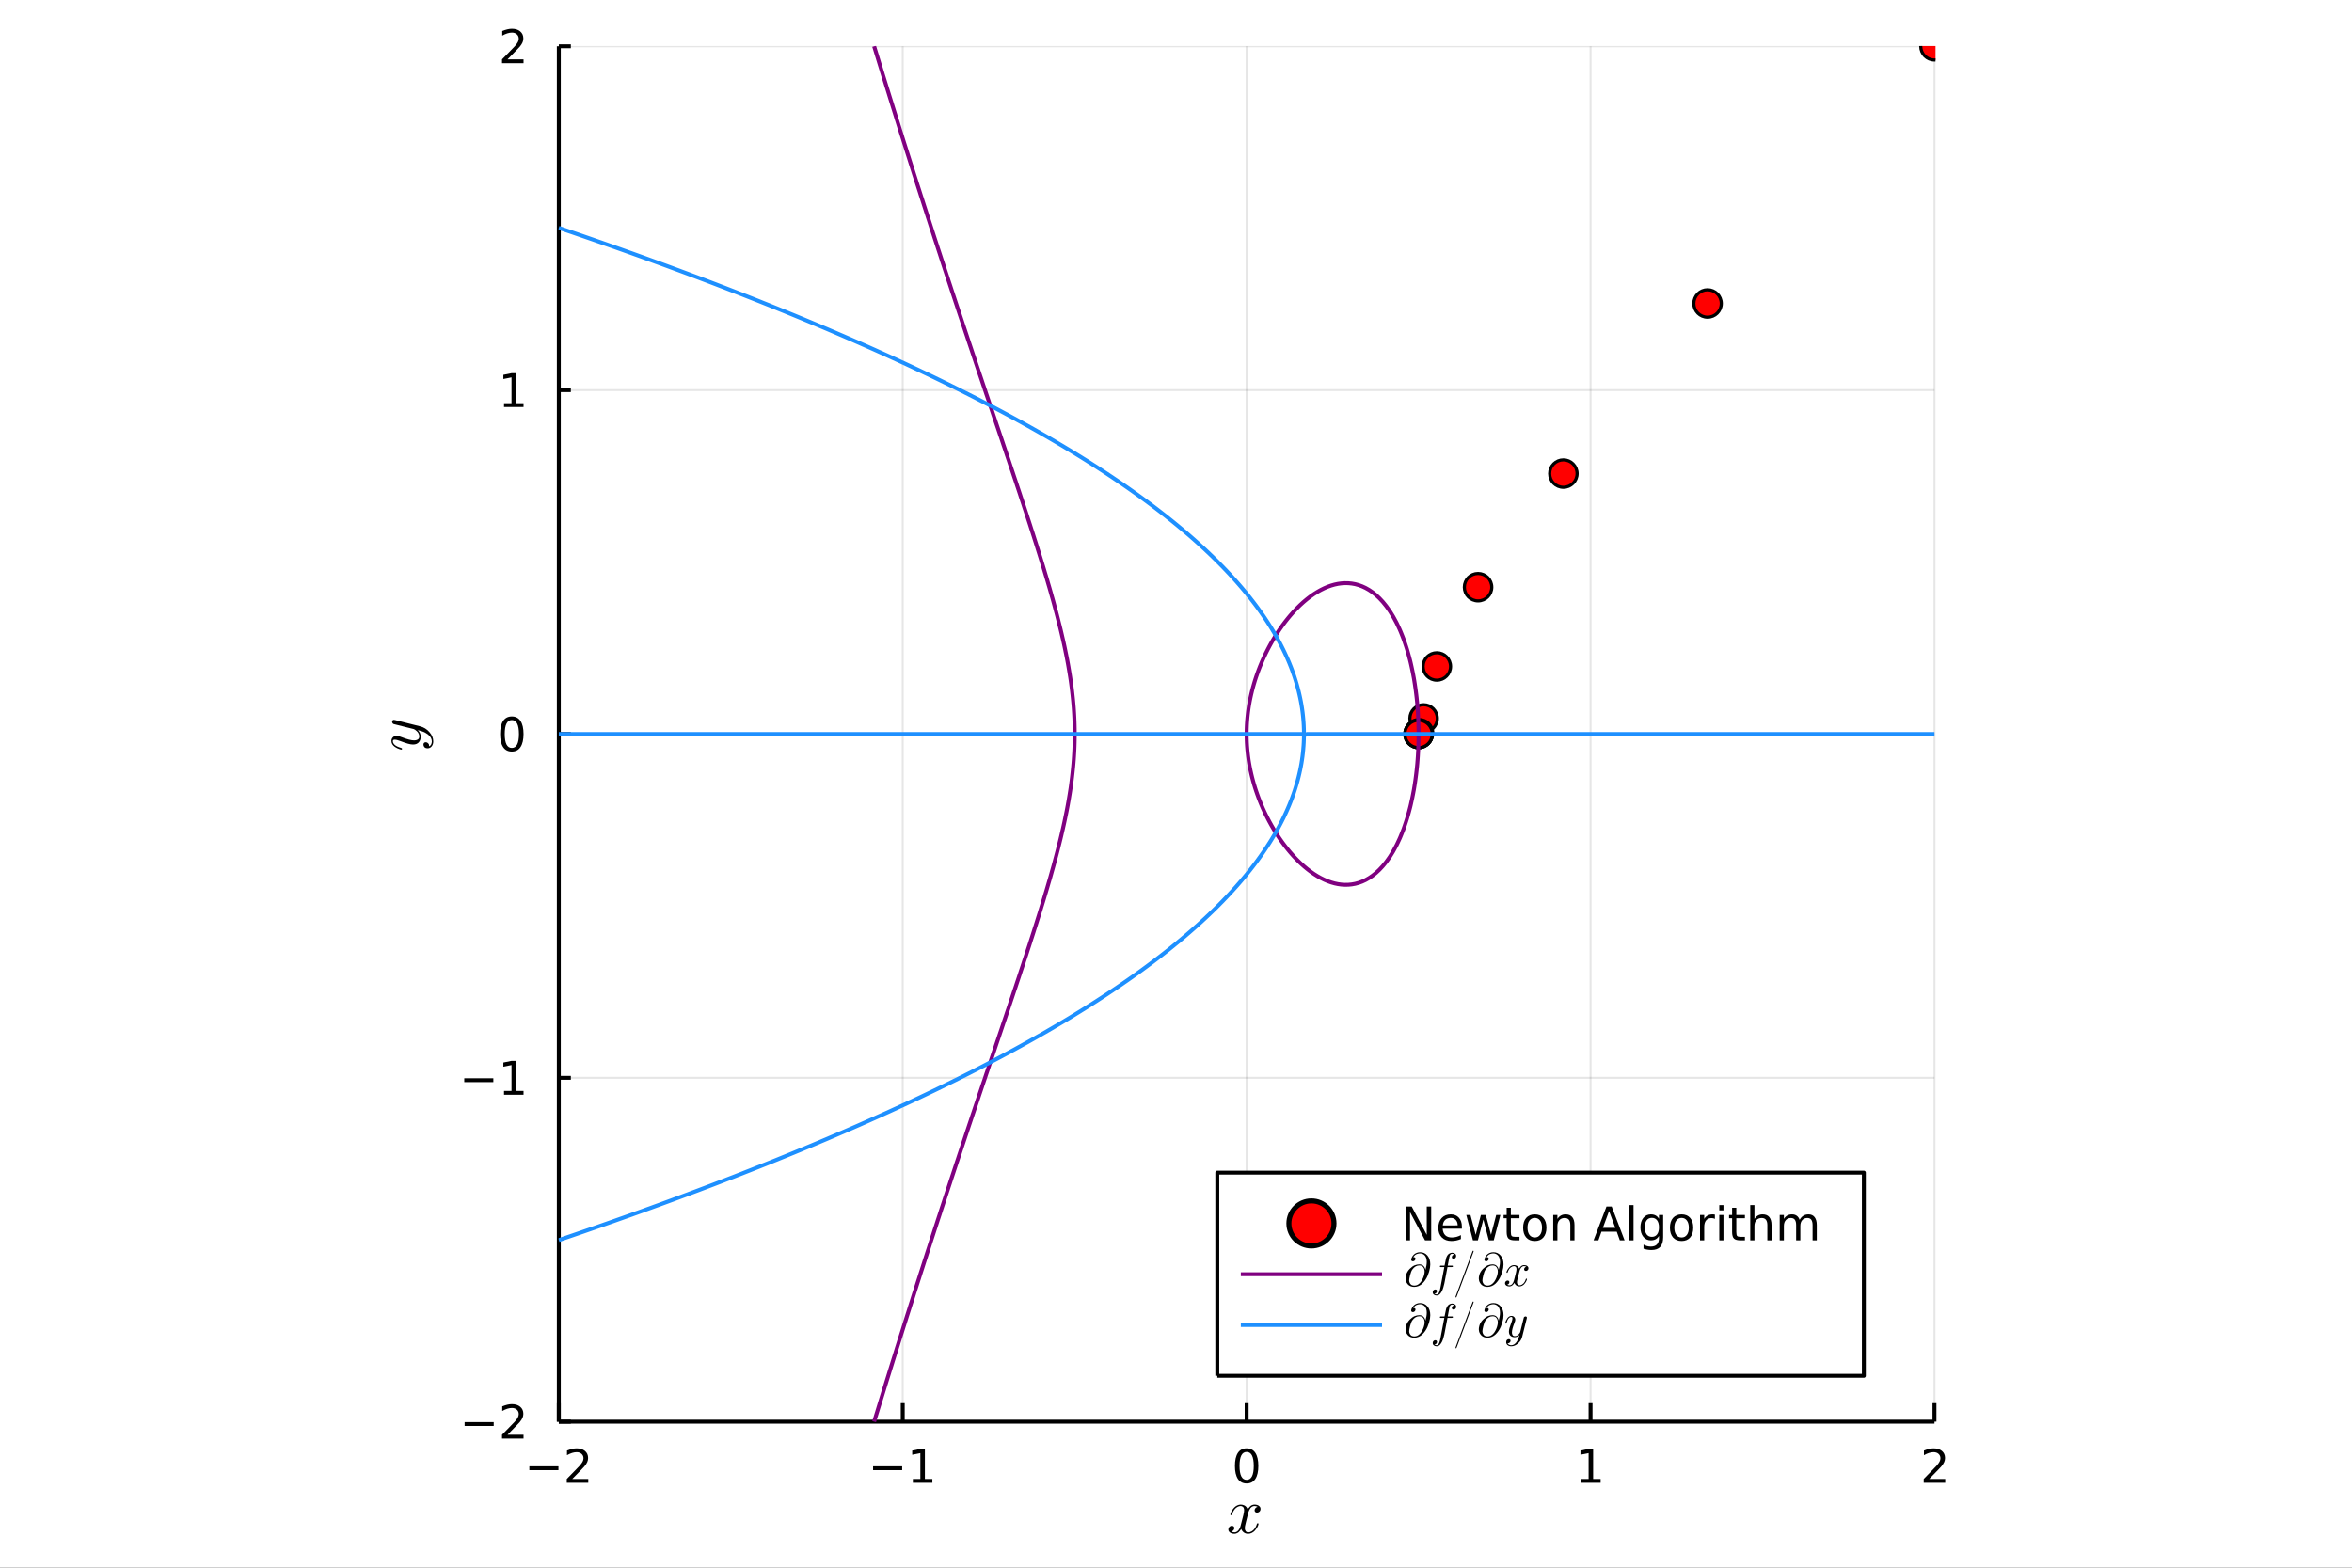 <?xml version="1.0" encoding="utf-8"?>
<svg xmlns="http://www.w3.org/2000/svg" xmlns:xlink="http://www.w3.org/1999/xlink" width="600" height="400" viewBox="0 0 2400 1600">
<rect x="0" y="0" width="2400" height="1600" fill="#333333" stroke="none"/>
<defs>
  <clipPath id="clip220">
    <rect x="0" y="0" width="2400" height="1600"/>
  </clipPath>
</defs>
<path clip-path="url(#clip220)" d="
M0 1600 L2400 1600 L2400 0 L0 0  Z
  " fill="#ffffff" fill-rule="evenodd" fill-opacity="1"/>
<defs>
  <clipPath id="clip221">
    <rect x="480" y="0" width="1681" height="1600"/>
  </clipPath>
</defs>
<path clip-path="url(#clip220)" d="
M570.221 1450.96 L1973.94 1450.96 L1973.94 47.244 L570.221 47.244  Z
  " fill="#ffffff" fill-rule="evenodd" fill-opacity="1"/>
<defs>
  <clipPath id="clip222">
    <rect x="570" y="47" width="1405" height="1405"/>
  </clipPath>
</defs>
<polyline clip-path="url(#clip222)" style="stroke:#000000; stroke-linecap:butt; stroke-linejoin:round; stroke-width:2; stroke-opacity:0.1; fill:none" points="
  570.221,1450.96 570.221,47.244 
  "/>
<polyline clip-path="url(#clip222)" style="stroke:#000000; stroke-linecap:butt; stroke-linejoin:round; stroke-width:2; stroke-opacity:0.1; fill:none" points="
  921.15,1450.96 921.15,47.244 
  "/>
<polyline clip-path="url(#clip222)" style="stroke:#000000; stroke-linecap:butt; stroke-linejoin:round; stroke-width:2; stroke-opacity:0.1; fill:none" points="
  1272.08,1450.96 1272.08,47.244 
  "/>
<polyline clip-path="url(#clip222)" style="stroke:#000000; stroke-linecap:butt; stroke-linejoin:round; stroke-width:2; stroke-opacity:0.1; fill:none" points="
  1623.01,1450.96 1623.01,47.244 
  "/>
<polyline clip-path="url(#clip222)" style="stroke:#000000; stroke-linecap:butt; stroke-linejoin:round; stroke-width:2; stroke-opacity:0.1; fill:none" points="
  1973.94,1450.96 1973.94,47.244 
  "/>
<polyline clip-path="url(#clip220)" style="stroke:#000000; stroke-linecap:butt; stroke-linejoin:round; stroke-width:4; stroke-opacity:1; fill:none" points="
  570.221,1450.96 1973.94,1450.96 
  "/>
<polyline clip-path="url(#clip220)" style="stroke:#000000; stroke-linecap:butt; stroke-linejoin:round; stroke-width:4; stroke-opacity:1; fill:none" points="
  570.221,1450.96 570.221,1432.06 
  "/>
<polyline clip-path="url(#clip220)" style="stroke:#000000; stroke-linecap:butt; stroke-linejoin:round; stroke-width:4; stroke-opacity:1; fill:none" points="
  921.15,1450.96 921.15,1432.06 
  "/>
<polyline clip-path="url(#clip220)" style="stroke:#000000; stroke-linecap:butt; stroke-linejoin:round; stroke-width:4; stroke-opacity:1; fill:none" points="
  1272.08,1450.96 1272.08,1432.06 
  "/>
<polyline clip-path="url(#clip220)" style="stroke:#000000; stroke-linecap:butt; stroke-linejoin:round; stroke-width:4; stroke-opacity:1; fill:none" points="
  1623.01,1450.96 1623.01,1432.06 
  "/>
<polyline clip-path="url(#clip220)" style="stroke:#000000; stroke-linecap:butt; stroke-linejoin:round; stroke-width:4; stroke-opacity:1; fill:none" points="
  1973.94,1450.96 1973.94,1432.06 
  "/>
<path clip-path="url(#clip220)" d="M540.164 1496.53 L569.839 1496.53 L569.839 1500.47 L540.164 1500.47 L540.164 1496.53 Z" fill="#000000" fill-rule="evenodd" fill-opacity="1" /><path clip-path="url(#clip220)" d="M583.96 1509.43 L600.279 1509.43 L600.279 1513.36 L578.335 1513.36 L578.335 1509.43 Q580.997 1506.67 585.58 1502.04 Q590.187 1497.39 591.367 1496.05 Q593.612 1493.52 594.492 1491.79 Q595.395 1490.03 595.395 1488.34 Q595.395 1485.58 593.45 1483.85 Q591.529 1482.11 588.427 1482.11 Q586.228 1482.11 583.775 1482.87 Q581.344 1483.64 578.566 1485.19 L578.566 1480.47 Q581.39 1479.33 583.844 1478.75 Q586.298 1478.18 588.335 1478.18 Q593.705 1478.18 596.899 1480.86 Q600.094 1483.55 600.094 1488.04 Q600.094 1490.17 599.284 1492.09 Q598.497 1493.99 596.39 1496.58 Q595.812 1497.25 592.71 1500.47 Q589.608 1503.66 583.96 1509.43 Z" fill="#000000" fill-rule="evenodd" fill-opacity="1" /><path clip-path="url(#clip220)" d="M890.908 1496.53 L920.583 1496.53 L920.583 1500.47 L890.908 1500.47 L890.908 1496.53 Z" fill="#000000" fill-rule="evenodd" fill-opacity="1" /><path clip-path="url(#clip220)" d="M931.486 1509.43 L939.125 1509.43 L939.125 1483.06 L930.815 1484.73 L930.815 1480.47 L939.079 1478.8 L943.754 1478.8 L943.754 1509.43 L951.393 1509.43 L951.393 1513.36 L931.486 1513.36 L931.486 1509.43 Z" fill="#000000" fill-rule="evenodd" fill-opacity="1" /><path clip-path="url(#clip220)" d="M1272.08 1481.88 Q1268.47 1481.88 1266.64 1485.44 Q1264.83 1488.99 1264.83 1496.11 Q1264.83 1503.22 1266.64 1506.79 Q1268.47 1510.33 1272.08 1510.33 Q1275.71 1510.33 1277.52 1506.79 Q1279.35 1503.22 1279.35 1496.11 Q1279.35 1488.99 1277.52 1485.44 Q1275.71 1481.88 1272.08 1481.88 M1272.08 1478.18 Q1277.89 1478.18 1280.95 1482.78 Q1284.02 1487.37 1284.02 1496.11 Q1284.02 1504.84 1280.95 1509.45 Q1277.89 1514.03 1272.08 1514.03 Q1266.27 1514.03 1263.19 1509.45 Q1260.14 1504.84 1260.14 1496.11 Q1260.14 1487.37 1263.19 1482.78 Q1266.27 1478.18 1272.08 1478.18 Z" fill="#000000" fill-rule="evenodd" fill-opacity="1" /><path clip-path="url(#clip220)" d="M1613.39 1509.43 L1621.03 1509.43 L1621.03 1483.06 L1612.72 1484.73 L1612.72 1480.47 L1620.98 1478.8 L1625.66 1478.8 L1625.66 1509.43 L1633.3 1509.43 L1633.3 1513.36 L1613.39 1513.36 L1613.39 1509.43 Z" fill="#000000" fill-rule="evenodd" fill-opacity="1" /><path clip-path="url(#clip220)" d="M1968.59 1509.43 L1984.91 1509.43 L1984.91 1513.36 L1962.97 1513.36 L1962.97 1509.43 Q1965.63 1506.67 1970.21 1502.04 Q1974.82 1497.39 1976 1496.05 Q1978.24 1493.52 1979.12 1491.79 Q1980.03 1490.03 1980.03 1488.34 Q1980.03 1485.58 1978.08 1483.85 Q1976.16 1482.11 1973.06 1482.11 Q1970.86 1482.11 1968.41 1482.87 Q1965.97 1483.64 1963.2 1485.19 L1963.2 1480.47 Q1966.02 1479.33 1968.47 1478.75 Q1970.93 1478.18 1972.97 1478.18 Q1978.34 1478.18 1981.53 1480.86 Q1984.72 1483.55 1984.72 1488.04 Q1984.72 1490.17 1983.91 1492.09 Q1983.13 1493.99 1981.02 1496.58 Q1980.44 1497.25 1977.34 1500.47 Q1974.24 1503.66 1968.59 1509.43 Z" fill="#000000" fill-rule="evenodd" fill-opacity="1" /><path clip-path="url(#clip220)" d="M1286.25 1539.92 Q1286.25 1541.72 1285.13 1542.75 Q1284 1543.75 1282.71 1543.75 Q1281.49 1543.75 1280.84 1543.04 Q1280.2 1542.33 1280.2 1541.43 Q1280.2 1540.21 1281.1 1539.14 Q1282 1538.08 1283.35 1537.85 Q1282.03 1537.02 1280.07 1537.02 Q1278.78 1537.02 1277.65 1537.69 Q1276.56 1538.37 1275.88 1539.24 Q1275.24 1540.11 1274.66 1541.37 Q1274.11 1542.59 1273.89 1543.33 Q1273.69 1544.04 1273.53 1544.81 L1271.28 1553.83 Q1270.18 1558.11 1270.18 1559.63 Q1270.18 1561.49 1271.08 1562.75 Q1271.99 1563.97 1273.79 1563.97 Q1274.5 1563.97 1275.3 1563.78 Q1276.11 1563.55 1277.14 1562.98 Q1278.2 1562.36 1279.14 1561.46 Q1280.1 1560.53 1281.04 1558.95 Q1281.97 1557.37 1282.58 1555.34 Q1282.77 1554.63 1283.42 1554.63 Q1284.22 1554.63 1284.22 1555.28 Q1284.22 1555.83 1283.77 1556.98 Q1283.35 1558.11 1282.42 1559.59 Q1281.52 1561.04 1280.33 1562.36 Q1279.14 1563.65 1277.36 1564.55 Q1275.59 1565.46 1273.66 1565.46 Q1270.89 1565.46 1269.05 1563.97 Q1267.22 1562.49 1266.54 1560.43 Q1266.38 1560.72 1266.16 1561.11 Q1265.93 1561.49 1265.25 1562.36 Q1264.61 1563.2 1263.87 1563.84 Q1263.13 1564.46 1261.97 1564.94 Q1260.84 1565.46 1259.62 1565.46 Q1258.07 1565.46 1256.69 1565 Q1255.34 1564.55 1254.37 1563.52 Q1253.4 1562.49 1253.4 1561.08 Q1253.4 1559.5 1254.47 1558.4 Q1255.56 1557.27 1257.04 1557.27 Q1257.98 1557.27 1258.72 1557.82 Q1259.49 1558.37 1259.49 1559.56 Q1259.49 1560.88 1258.59 1561.88 Q1257.69 1562.88 1256.4 1563.14 Q1257.72 1563.97 1259.68 1563.97 Q1261.81 1563.97 1263.48 1562.11 Q1265.16 1560.24 1265.96 1557.11 Q1267.96 1549.61 1268.73 1546.26 Q1269.51 1542.88 1269.51 1541.43 Q1269.51 1540.08 1269.15 1539.14 Q1268.8 1538.21 1268.19 1537.79 Q1267.61 1537.34 1267.06 1537.18 Q1266.54 1537.02 1265.96 1537.02 Q1265 1537.02 1263.9 1537.4 Q1262.84 1537.79 1261.55 1538.69 Q1260.29 1539.56 1259.1 1541.37 Q1257.91 1543.17 1257.11 1545.65 Q1256.95 1546.39 1256.24 1546.39 Q1255.46 1546.36 1255.46 1545.71 Q1255.46 1545.17 1255.88 1544.04 Q1256.33 1542.88 1257.24 1541.43 Q1258.17 1539.98 1259.36 1538.69 Q1260.58 1537.37 1262.36 1536.47 Q1264.16 1535.57 1266.09 1535.57 Q1266.96 1535.57 1267.8 1535.76 Q1268.67 1535.92 1269.7 1536.41 Q1270.76 1536.89 1271.7 1537.95 Q1272.63 1539.01 1273.21 1540.56 Q1273.6 1539.82 1274.11 1539.11 Q1274.66 1538.4 1275.5 1537.53 Q1276.37 1536.63 1277.56 1536.12 Q1278.78 1535.57 1280.13 1535.57 Q1281.45 1535.57 1282.74 1535.92 Q1284.03 1536.24 1285.13 1537.31 Q1286.25 1538.34 1286.25 1539.92 Z" fill="#000000" fill-rule="evenodd" fill-opacity="1" /><polyline clip-path="url(#clip222)" style="stroke:#000000; stroke-linecap:butt; stroke-linejoin:round; stroke-width:2; stroke-opacity:0.1; fill:none" points="
  570.221,1450.96 1973.94,1450.96 
  "/>
<polyline clip-path="url(#clip222)" style="stroke:#000000; stroke-linecap:butt; stroke-linejoin:round; stroke-width:2; stroke-opacity:0.1; fill:none" points="
  570.221,1100.03 1973.94,1100.03 
  "/>
<polyline clip-path="url(#clip222)" style="stroke:#000000; stroke-linecap:butt; stroke-linejoin:round; stroke-width:2; stroke-opacity:0.1; fill:none" points="
  570.221,749.102 1973.94,749.102 
  "/>
<polyline clip-path="url(#clip222)" style="stroke:#000000; stroke-linecap:butt; stroke-linejoin:round; stroke-width:2; stroke-opacity:0.1; fill:none" points="
  570.221,398.173 1973.94,398.173 
  "/>
<polyline clip-path="url(#clip222)" style="stroke:#000000; stroke-linecap:butt; stroke-linejoin:round; stroke-width:2; stroke-opacity:0.1; fill:none" points="
  570.221,47.244 1973.94,47.244 
  "/>
<polyline clip-path="url(#clip220)" style="stroke:#000000; stroke-linecap:butt; stroke-linejoin:round; stroke-width:4; stroke-opacity:1; fill:none" points="
  570.221,1450.96 570.221,47.244 
  "/>
<polyline clip-path="url(#clip220)" style="stroke:#000000; stroke-linecap:butt; stroke-linejoin:round; stroke-width:4; stroke-opacity:1; fill:none" points="
  570.221,1450.96 582.495,1450.96 
  "/>
<polyline clip-path="url(#clip220)" style="stroke:#000000; stroke-linecap:butt; stroke-linejoin:round; stroke-width:4; stroke-opacity:1; fill:none" points="
  570.221,1100.03 582.495,1100.03 
  "/>
<polyline clip-path="url(#clip220)" style="stroke:#000000; stroke-linecap:butt; stroke-linejoin:round; stroke-width:4; stroke-opacity:1; fill:none" points="
  570.221,749.102 582.495,749.102 
  "/>
<polyline clip-path="url(#clip220)" style="stroke:#000000; stroke-linecap:butt; stroke-linejoin:round; stroke-width:4; stroke-opacity:1; fill:none" points="
  570.221,398.173 582.495,398.173 
  "/>
<polyline clip-path="url(#clip220)" style="stroke:#000000; stroke-linecap:butt; stroke-linejoin:round; stroke-width:4; stroke-opacity:1; fill:none" points="
  570.221,47.244 582.495,47.244 
  "/>
<path clip-path="url(#clip220)" d="M474.106 1451.41 L503.782 1451.41 L503.782 1455.35 L474.106 1455.35 L474.106 1451.41 Z" fill="#000000" fill-rule="evenodd" fill-opacity="1" /><path clip-path="url(#clip220)" d="M517.902 1464.31 L534.221 1464.31 L534.221 1468.24 L512.277 1468.24 L512.277 1464.31 Q514.939 1461.55 519.522 1456.92 Q524.129 1452.27 525.309 1450.93 Q527.555 1448.4 528.434 1446.67 Q529.337 1444.91 529.337 1443.22 Q529.337 1440.46 527.393 1438.73 Q525.471 1436.99 522.37 1436.99 Q520.171 1436.99 517.717 1437.75 Q515.286 1438.52 512.509 1440.07 L512.509 1435.35 Q515.333 1434.21 517.786 1433.63 Q520.24 1433.06 522.277 1433.06 Q527.647 1433.06 530.842 1435.74 Q534.036 1438.43 534.036 1442.92 Q534.036 1445.05 533.226 1446.97 Q532.439 1448.87 530.333 1451.46 Q529.754 1452.13 526.652 1455.35 Q523.55 1458.54 517.902 1464.31 Z" fill="#000000" fill-rule="evenodd" fill-opacity="1" /><path clip-path="url(#clip220)" d="M473.736 1100.48 L503.411 1100.48 L503.411 1104.42 L473.736 1104.42 L473.736 1100.48 Z" fill="#000000" fill-rule="evenodd" fill-opacity="1" /><path clip-path="url(#clip220)" d="M514.314 1113.38 L521.953 1113.38 L521.953 1087.01 L513.643 1088.68 L513.643 1084.42 L521.907 1082.75 L526.583 1082.75 L526.583 1113.38 L534.221 1113.38 L534.221 1117.31 L514.314 1117.31 L514.314 1113.38 Z" fill="#000000" fill-rule="evenodd" fill-opacity="1" /><path clip-path="url(#clip220)" d="M522.277 734.901 Q518.666 734.901 516.837 738.466 Q515.032 742.007 515.032 749.137 Q515.032 756.243 516.837 759.808 Q518.666 763.35 522.277 763.35 Q525.911 763.35 527.717 759.808 Q529.545 756.243 529.545 749.137 Q529.545 742.007 527.717 738.466 Q525.911 734.901 522.277 734.901 M522.277 731.197 Q528.087 731.197 531.143 735.804 Q534.221 740.387 534.221 749.137 Q534.221 757.864 531.143 762.47 Q528.087 767.053 522.277 767.053 Q516.467 767.053 513.388 762.47 Q510.333 757.864 510.333 749.137 Q510.333 740.387 513.388 735.804 Q516.467 731.197 522.277 731.197 Z" fill="#000000" fill-rule="evenodd" fill-opacity="1" /><path clip-path="url(#clip220)" d="M514.314 411.518 L521.953 411.518 L521.953 385.152 L513.643 386.819 L513.643 382.56 L521.907 380.893 L526.583 380.893 L526.583 411.518 L534.221 411.518 L534.221 415.453 L514.314 415.453 L514.314 411.518 Z" fill="#000000" fill-rule="evenodd" fill-opacity="1" /><path clip-path="url(#clip220)" d="M517.902 60.589 L534.221 60.589 L534.221 64.524 L512.277 64.524 L512.277 60.589 Q514.939 57.834 519.522 53.205 Q524.129 48.552 525.309 47.209 Q527.555 44.686 528.434 42.95 Q529.337 41.191 529.337 39.501 Q529.337 36.746 527.393 35.01 Q525.471 33.274 522.37 33.274 Q520.171 33.274 517.717 34.038 Q515.286 34.802 512.509 36.353 L512.509 31.631 Q515.333 30.497 517.786 29.918 Q520.24 29.339 522.277 29.339 Q527.647 29.339 530.842 32.024 Q534.036 34.709 534.036 39.2 Q534.036 41.33 533.226 43.251 Q532.439 45.149 530.333 47.742 Q529.754 48.413 526.652 51.631 Q523.55 54.825 517.902 60.589 Z" fill="#000000" fill-rule="evenodd" fill-opacity="1" /><path clip-path="url(#clip220)" d="M401.937 734.665 Q402.388 734.665 403.451 734.955 L428.636 741.267 Q434.24 742.652 438.169 747.161 Q442.098 751.637 442.098 756.726 Q442.098 759.785 440.455 761.75 Q438.845 763.714 436.365 763.714 Q434.175 763.714 433.113 762.555 Q432.082 761.396 432.082 760.011 Q432.082 759.56 432.211 759.077 Q432.34 758.594 432.887 758.078 Q433.435 757.563 434.369 757.563 Q435.882 757.563 437.074 758.884 Q437.621 759.528 437.75 760.14 Q437.879 760.719 437.879 761.718 Q438.781 761.331 439.393 760.623 Q440.005 759.914 440.23 759.109 Q440.488 758.304 440.552 757.789 Q440.649 757.241 440.649 756.726 Q440.649 752.603 436.494 749.447 Q435.238 748.513 433.982 747.837 Q432.758 747.128 431.245 746.613 Q429.763 746.098 428.958 745.872 Q428.153 745.615 426.317 745.164 Q429.312 748.159 429.312 751.83 Q429.312 753.376 428.894 754.761 Q428.475 756.114 427.605 757.305 Q426.704 758.497 425.126 759.206 Q423.547 759.882 421.454 759.882 Q419.232 759.882 416.204 759.012 Q413.177 758.143 407.606 756.049 Q404.482 754.922 402.968 754.922 Q402.227 754.922 401.776 755.083 Q401.293 755.244 401.132 755.566 Q400.939 755.888 400.907 756.082 Q400.874 756.243 400.874 756.565 Q400.874 758.465 402.807 760.236 Q404.739 762.008 409.055 763.231 Q409.86 763.489 410.053 763.65 Q410.246 763.811 410.246 764.294 Q410.214 765.099 409.57 765.099 Q409.312 765.099 408.314 764.809 Q407.283 764.52 405.77 763.843 Q404.224 763.135 402.839 762.169 Q401.422 761.202 400.424 759.689 Q399.425 758.143 399.425 756.371 Q399.425 753.956 401.003 752.475 Q402.549 750.961 404.836 750.961 Q405.77 750.961 406.607 751.219 Q407.412 751.444 409.57 752.281 Q418.266 755.663 422.517 755.663 Q423.547 755.663 424.417 755.502 Q425.254 755.309 426.092 754.89 Q426.897 754.471 427.38 753.634 Q427.831 752.764 427.831 751.573 Q427.831 750.059 427.122 748.642 Q426.382 747.193 425.383 746.291 Q424.385 745.357 423.547 744.81 Q422.678 744.23 422.227 744.101 L410.375 741.138 L405.093 739.818 Q402.227 739.206 401.519 738.916 Q400.842 738.529 400.488 737.853 Q400.134 737.177 400.134 736.597 Q400.134 735.792 400.617 735.244 Q401.1 734.665 401.937 734.665 Z" fill="#000000" fill-rule="evenodd" fill-opacity="1" /><circle clip-path="url(#clip222)" cx="1973.94" cy="47.244" r="14" fill="#ff0000" fill-rule="evenodd" fill-opacity="1" stroke="#000000" stroke-opacity="1" stroke-width="3.2"/>
<circle clip-path="url(#clip222)" cx="1742.41" cy="309.735" r="14" fill="#ff0000" fill-rule="evenodd" fill-opacity="1" stroke="#000000" stroke-opacity="1" stroke-width="3.2"/>
<circle clip-path="url(#clip222)" cx="1595.28" cy="483.341" r="14" fill="#ff0000" fill-rule="evenodd" fill-opacity="1" stroke="#000000" stroke-opacity="1" stroke-width="3.2"/>
<circle clip-path="url(#clip222)" cx="1508.23" cy="599.291" r="14" fill="#ff0000" fill-rule="evenodd" fill-opacity="1" stroke="#000000" stroke-opacity="1" stroke-width="3.2"/>
<circle clip-path="url(#clip222)" cx="1466.17" cy="680.196" r="14" fill="#ff0000" fill-rule="evenodd" fill-opacity="1" stroke="#000000" stroke-opacity="1" stroke-width="3.2"/>
<circle clip-path="url(#clip222)" cx="1452.66" cy="733.233" r="14" fill="#ff0000" fill-rule="evenodd" fill-opacity="1" stroke="#000000" stroke-opacity="1" stroke-width="3.2"/>
<circle clip-path="url(#clip222)" cx="1448.05" cy="748.331" r="14" fill="#ff0000" fill-rule="evenodd" fill-opacity="1" stroke="#000000" stroke-opacity="1" stroke-width="3.2"/>
<circle clip-path="url(#clip222)" cx="1447.55" cy="749.099" r="14" fill="#ff0000" fill-rule="evenodd" fill-opacity="1" stroke="#000000" stroke-opacity="1" stroke-width="3.2"/>
<circle clip-path="url(#clip222)" cx="1447.54" cy="749.102" r="14" fill="#ff0000" fill-rule="evenodd" fill-opacity="1" stroke="#000000" stroke-opacity="1" stroke-width="3.2"/>
<circle clip-path="url(#clip222)" cx="1447.54" cy="749.102" r="14" fill="#ff0000" fill-rule="evenodd" fill-opacity="1" stroke="#000000" stroke-opacity="1" stroke-width="3.2"/>
<polyline clip-path="url(#clip222)" style="stroke:#800080; stroke-linecap:butt; stroke-linejoin:round; stroke-width:4; stroke-opacity:1; fill:none" points="
  1323.49,877.512 1326.61,880.581 1327.09,881.03 1330.13,883.784 1331.02,884.548 1333.65,886.734 1335.36,888.067 1337.16,889.44 1340.21,891.585 1340.68,891.908 
  1344.2,894.123 1345.92,895.103 1347.72,896.101 1351.24,897.84 1353.05,898.621 1354.75,899.335 1358.27,900.581 1361.79,901.585 1364.38,902.139 1365.31,902.334 
  1368.83,902.815 1372.34,903.032 1375.86,902.975 1379.38,902.634 1382.12,902.139 1382.9,901.996 1386.42,901.037 1389.94,899.758 1392.42,898.621 1393.45,898.138 
  1396.97,896.143 1398.53,895.103 1400.49,893.758 1403.23,891.585 1404.01,890.956 1407.13,888.067 1407.53,887.694 1410.47,884.548 1411.04,883.924 1413.41,881.03 
  1414.56,879.593 1416.06,877.512 1418.08,874.643 1418.5,873.994 1420.68,870.476 1421.6,868.966 1422.71,866.958 1424.6,863.44 1425.12,862.456 1426.33,859.922 
  1427.97,856.404 1428.63,854.935 1429.49,852.886 1430.91,849.368 1432.15,846.168 1432.27,845.85 1433.49,842.331 1434.68,838.813 1435.67,835.736 1435.8,835.295 
  1436.82,831.777 1437.8,828.259 1438.73,824.741 1439.19,822.92 1439.59,821.223 1440.38,817.705 1441.14,814.187 1441.85,810.669 1442.52,807.151 1442.71,806.142 
  1443.13,803.633 1443.69,800.114 1444.21,796.596 1444.69,793.078 1445.14,789.56 1445.55,786.042 1445.92,782.524 1446.22,779.342 1446.25,779.006 1446.53,775.488 
  1446.78,771.97 1446.99,768.452 1447.16,764.934 1447.3,761.415 1447.41,757.897 1447.48,754.379 1447.51,750.861 1447.51,747.343 1447.48,743.825 1447.41,740.307 
  1447.3,736.789 1447.16,733.271 1446.99,729.753 1446.78,726.235 1446.53,722.717 1446.25,719.198 1446.22,718.862 1445.92,715.68 1445.55,712.162 1445.14,708.644 
  1444.69,705.126 1444.21,701.608 1443.69,698.09 1443.13,694.572 1442.71,692.063 1442.52,691.054 1441.85,687.536 1441.14,684.018 1440.38,680.5 1439.59,676.981 
  1439.19,675.285 1438.73,673.463 1437.8,669.945 1436.82,666.427 1435.8,662.909 1435.67,662.469 1434.68,659.391 1433.49,655.873 1432.27,652.355 1432.15,652.036 
  1430.91,648.837 1429.49,645.319 1428.63,643.27 1427.97,641.801 1426.33,638.282 1425.12,635.748 1424.6,634.764 1422.71,631.246 1421.6,629.239 1420.68,627.728 
  1418.5,624.21 1418.08,623.562 1416.06,620.692 1414.56,618.612 1413.41,617.174 1411.04,614.281 1410.47,613.656 1407.53,610.51 1407.13,610.138 1404.01,607.248 
  1403.23,606.62 1400.49,604.446 1398.53,603.102 1396.97,602.061 1393.45,600.067 1392.42,599.584 1389.94,598.447 1386.42,597.168 1382.9,596.208 1382.12,596.065 
  1379.38,595.571 1375.86,595.23 1372.34,595.172 1368.83,595.389 1365.31,595.871 1364.38,596.065 1361.79,596.619 1358.27,597.624 1354.75,598.869 1353.05,599.584 
  1351.24,600.364 1347.72,602.103 1345.92,603.102 1344.2,604.082 1340.68,606.296 1340.21,606.62 1337.16,608.765 1335.36,610.138 1333.65,611.47 1331.02,613.656 
  1330.13,614.42 1327.09,617.174 1326.61,617.623 1323.49,620.692 1323.09,621.089 1320.14,624.21 1319.57,624.828 1317.02,627.728 1316.06,628.851 1314.08,631.246 
  1312.54,633.171 1311.3,634.764 1309.02,637.804 1308.67,638.282 1306.18,641.801 1305.5,642.798 1303.82,645.319 1301.98,648.17 1301.56,648.837 1299.42,652.355 
  1298.47,653.986 1297.38,655.873 1295.43,659.391 1294.95,660.298 1293.58,662.909 1291.81,666.427 1291.43,667.215 1290.13,669.945 1288.53,673.463 1287.91,674.89 
  1287.01,676.981 1285.57,680.5 1284.39,683.54 1284.21,684.018 1282.93,687.536 1281.71,691.054 1280.87,693.638 1280.57,694.572 1279.51,698.09 1278.52,701.608 
  1277.6,705.126 1277.36,706.117 1276.75,708.644 1275.97,712.162 1275.26,715.68 1274.63,719.198 1274.06,722.717 1273.84,724.32 1273.57,726.235 1273.15,729.753 
  1272.79,733.271 1272.51,736.789 1272.3,740.307 1272.16,743.825 1272.09,747.343 1272.09,750.861 1272.16,754.379 1272.3,757.897 1272.51,761.415 1272.79,764.934 
  1273.15,768.452 1273.57,771.97 1273.84,773.885 1274.06,775.488 1274.63,779.006 1275.26,782.524 1275.97,786.042 1276.75,789.56 1277.36,792.087 1277.6,793.078 
  1278.52,796.596 1279.51,800.114 1280.57,803.633 1280.87,804.567 1281.71,807.151 1282.93,810.669 1284.21,814.187 1284.39,814.664 1285.57,817.705 1287.01,821.223 
  1287.91,823.315 1288.53,824.741 1290.13,828.259 1291.43,830.99 1291.81,831.777 1293.58,835.295 1294.95,837.907 1295.43,838.813 1297.38,842.331 1298.47,844.218 
  1299.42,845.85 1301.56,849.368 1301.98,850.035 1303.82,852.886 1305.5,855.407 1306.18,856.404 1308.67,859.922 1309.02,860.4 1311.3,863.44 1312.54,865.033 
  1314.08,866.958 1316.06,869.354 1317.02,870.476 1319.57,873.377 1320.14,873.994 1323.09,877.115 1323.49,877.512 
  "/>
<polyline clip-path="url(#clip222)" style="stroke:#800080; stroke-linecap:butt; stroke-linejoin:round; stroke-width:4; stroke-opacity:1; fill:none" points="
  891.977,1450.96 893.051,1447.44 893.885,1444.7 894.125,1443.92 895.21,1440.41 896.289,1436.89 897.363,1433.37 897.403,1433.24 898.453,1429.85 899.537,1426.33 
  900.617,1422.82 900.921,1421.82 901.706,1419.3 902.796,1415.78 903.88,1412.26 904.44,1410.44 904.969,1408.74 906.064,1405.23 907.154,1401.71 907.958,1399.1 
  908.243,1398.19 909.344,1394.67 910.438,1391.15 911.476,1387.8 911.527,1387.63 912.633,1384.12 913.733,1380.6 914.826,1377.08 914.994,1376.54 915.933,1373.56 
  917.038,1370.04 918.136,1366.53 918.512,1365.32 919.244,1363.01 920.354,1359.49 921.457,1355.97 922.03,1354.13 922.566,1352.45 923.68,1348.94 924.789,1345.42 
  925.548,1342.99 925.898,1341.9 927.018,1338.38 928.131,1334.86 929.066,1331.89 929.241,1331.35 930.366,1327.83 931.484,1324.31 932.584,1320.83 932.596,1320.79 
  933.725,1317.27 934.848,1313.75 935.964,1310.24 936.102,1309.8 937.095,1306.72 938.223,1303.2 939.343,1299.68 939.62,1298.81 940.476,1296.16 941.608,1292.65 
  942.733,1289.13 943.138,1287.85 943.868,1285.61 945.005,1282.09 946.134,1278.57 946.657,1276.94 947.271,1275.06 948.412,1271.54 949.546,1268.02 950.175,1266.06 
  950.684,1264.5 951.83,1260.98 952.968,1257.47 953.693,1255.21 954.109,1253.95 955.259,1250.43 956.401,1246.91 957.211,1244.4 957.544,1243.39 958.698,1239.88 
  959.845,1236.36 960.729,1233.62 960.989,1232.84 962.148,1229.32 963.298,1225.8 964.247,1222.88 964.445,1222.28 965.608,1218.77 966.762,1215.25 967.765,1212.17 
  967.911,1211.73 969.078,1208.21 970.236,1204.69 971.283,1201.49 971.388,1201.18 972.558,1197.66 973.719,1194.14 974.801,1190.84 974.874,1190.62 976.048,1187.1 
  977.212,1183.59 978.319,1180.22 978.369,1180.07 979.547,1176.55 980.714,1173.03 981.837,1169.62 981.874,1169.51 983.054,1166 984.225,1162.48 985.355,1159.05 
  985.387,1158.96 986.57,1155.44 987.744,1151.92 988.874,1148.51 988.908,1148.4 990.094,1144.89 991.27,1141.37 992.392,1137.98 992.437,1137.85 993.626,1134.33 
  994.804,1130.81 995.91,1127.48 995.973,1127.3 997.164,1123.78 998.344,1120.26 999.428,1117 999.515,1116.74 1000.71,1113.22 1001.89,1109.71 1002.95,1106.53 
  1003.06,1106.19 1004.26,1102.67 1005.44,1099.15 1006.46,1096.07 1006.61,1095.63 1007.81,1092.12 1008.99,1088.6 1009.98,1085.62 1010.17,1085.08 1011.36,1081.56 
  1012.55,1078.04 1013.5,1075.18 1013.72,1074.53 1014.92,1071.01 1016.1,1067.49 1017.02,1064.74 1017.28,1063.97 1018.48,1060.45 1019.66,1056.93 1020.54,1054.29 
  1020.84,1053.42 1022.03,1049.9 1023.21,1046.38 1024.05,1043.84 1024.39,1042.86 1025.58,1039.34 1026.76,1035.83 1027.57,1033.37 1027.94,1032.31 1029.13,1028.79 
  1030.3,1025.27 1031.09,1022.88 1031.47,1021.75 1032.66,1018.24 1033.83,1014.72 1034.61,1012.36 1035,1011.2 1036.19,1007.68 1037.35,1004.16 1038.13,1001.79 
  1038.52,1000.65 1039.69,997.127 1040.86,993.609 1041.64,991.181 1042.01,990.091 1043.18,986.573 1044.34,983.055 1045.16,980.502 1045.49,979.537 1046.65,976.019 
  1047.8,972.501 1048.68,969.742 1048.93,968.983 1050.09,965.464 1051.23,961.946 1052.2,958.882 1052.35,958.428 1053.49,954.91 1054.62,951.392 1055.72,947.898 
  1055.73,947.874 1056.86,944.356 1057.97,940.838 1059.06,937.32 1059.24,936.752 1060.17,933.802 1061.27,930.284 1062.35,926.766 1062.75,925.412 1063.43,923.247 
  1064.51,919.729 1065.57,916.211 1066.27,913.835 1066.62,912.693 1067.68,909.175 1068.72,905.657 1069.74,902.139 1069.79,901.957 1070.78,898.621 1071.79,895.103 
  1072.78,891.585 1073.31,889.669 1073.77,888.067 1074.76,884.548 1075.72,881.03 1076.66,877.512 1076.83,876.873 1077.61,873.994 1078.54,870.476 1079.45,866.958 
  1080.33,863.44 1080.34,863.371 1081.22,859.922 1082.09,856.404 1082.93,852.886 1083.75,849.368 1083.86,848.846 1084.57,845.85 1085.36,842.331 1086.13,838.813 
  1086.87,835.295 1087.38,832.767 1087.59,831.777 1088.31,828.259 1088.99,824.741 1089.65,821.223 1090.27,817.705 1090.87,814.187 1090.9,813.987 1091.46,810.669 
  1092.02,807.151 1092.55,803.633 1093.04,800.114 1093.5,796.596 1093.93,793.078 1094.33,789.56 1094.42,788.727 1094.71,786.042 1095.06,782.524 1095.38,779.006 
  1095.66,775.488 1095.9,771.97 1096.11,768.452 1096.29,764.934 1096.43,761.415 1096.53,757.897 1096.6,754.379 1096.64,750.861 1096.64,747.343 1096.6,743.825 
  1096.53,740.307 1096.43,736.789 1096.29,733.271 1096.11,729.753 1095.9,726.235 1095.66,722.717 1095.38,719.198 1095.06,715.68 1094.71,712.162 1094.42,709.477 
  1094.33,708.644 1093.93,705.126 1093.5,701.608 1093.04,698.09 1092.55,694.572 1092.02,691.054 1091.46,687.536 1090.9,684.218 1090.87,684.018 1090.27,680.5 
  1089.65,676.981 1088.99,673.463 1088.31,669.945 1087.59,666.427 1087.38,665.437 1086.87,662.909 1086.13,659.391 1085.36,655.873 1084.57,652.355 1083.86,649.359 
  1083.75,648.837 1082.93,645.319 1082.09,641.801 1081.22,638.282 1080.34,634.833 1080.33,634.764 1079.45,631.246 1078.54,627.728 1077.61,624.21 1076.83,621.331 
  1076.66,620.692 1075.72,617.174 1074.76,613.656 1073.77,610.138 1073.31,608.535 1072.78,606.62 1071.79,603.102 1070.78,599.584 1069.79,596.247 1069.74,596.065 
  1068.72,592.547 1067.68,589.029 1066.62,585.511 1066.27,584.369 1065.57,581.993 1064.51,578.475 1063.43,574.957 1062.75,572.792 1062.35,571.439 1061.27,567.921 
  1060.17,564.403 1059.24,561.453 1059.06,560.885 1057.97,557.367 1056.86,553.848 1055.73,550.33 1055.72,550.306 1054.62,546.812 1053.49,543.294 1052.35,539.776 
  1052.2,539.322 1051.23,536.258 1050.09,532.74 1048.93,529.222 1048.68,528.462 1047.8,525.704 1046.65,522.186 1045.49,518.668 1045.16,517.702 1044.34,515.149 
  1043.18,511.631 1042.01,508.113 1041.64,507.023 1040.86,504.595 1039.69,501.077 1038.52,497.559 1038.13,496.41 1037.35,494.041 1036.19,490.523 1035,487.005 
  1034.61,485.848 1033.83,483.487 1032.66,479.969 1031.47,476.451 1031.09,475.326 1030.3,472.932 1029.13,469.414 1027.94,465.896 1027.57,464.835 1026.76,462.378 
  1025.58,458.86 1024.39,455.342 1024.05,454.366 1023.21,451.824 1022.03,448.306 1020.84,444.788 1020.54,443.912 1019.66,441.27 1018.48,437.752 1017.28,434.234 
  1017.02,433.467 1016.1,430.715 1014.92,427.197 1013.72,423.679 1013.5,423.026 1012.55,420.161 1011.36,416.643 1010.17,413.125 1009.98,412.583 1008.99,409.607 
  1007.81,406.089 1006.61,402.571 1006.46,402.135 1005.44,399.053 1004.26,395.535 1003.06,392.016 1002.95,391.678 1001.89,388.498 1000.71,384.98 999.515,381.462 
  999.428,381.208 998.344,377.944 997.164,374.426 995.973,370.908 995.91,370.723 994.804,367.39 993.626,363.872 992.437,360.354 992.392,360.221 991.27,356.836 
  990.094,353.318 988.908,349.799 988.874,349.698 987.744,346.281 986.57,342.763 985.387,339.245 985.355,339.153 984.225,335.727 983.054,332.209 981.874,328.691 
  981.837,328.584 980.714,325.173 979.547,321.655 978.369,318.137 978.319,317.989 977.212,314.619 976.048,311.101 974.874,307.582 974.801,307.367 973.719,304.064 
  972.558,300.546 971.388,297.028 971.283,296.717 970.236,293.51 969.078,289.992 967.911,286.474 967.765,286.036 966.762,282.956 965.608,279.438 964.445,275.92 
  964.247,275.325 963.298,272.402 962.148,268.883 960.989,265.365 960.729,264.581 959.845,261.847 958.698,258.329 957.544,254.811 957.211,253.804 956.401,251.293 
  955.259,247.775 954.109,244.257 953.693,242.994 952.968,240.739 951.83,237.221 950.684,233.703 950.175,232.149 949.546,230.185 948.412,226.666 947.271,223.148 
  946.657,221.268 946.134,219.63 945.005,216.112 943.868,212.594 943.138,210.351 942.733,209.076 941.608,205.558 940.476,202.04 939.62,199.398 939.343,198.522 
  938.223,195.004 937.095,191.486 936.102,188.407 935.964,187.968 934.848,184.449 933.725,180.931 932.596,177.413 932.584,177.378 931.484,173.895 930.366,170.377 
  929.241,166.859 929.066,166.314 928.131,163.341 927.018,159.823 925.898,156.305 925.548,155.211 924.789,152.787 923.68,149.269 922.566,145.75 922.03,144.069 
  921.457,142.232 920.354,138.714 919.244,135.196 918.512,132.888 918.136,131.678 917.038,128.16 915.933,124.642 914.994,121.667 914.826,121.124 913.733,117.606 
  912.633,114.088 911.527,110.57 911.476,110.406 910.438,107.052 909.344,103.533 908.243,100.015 907.958,99.107 907.154,96.497 906.064,92.979 904.969,89.461 
  904.44,87.768 903.88,85.943 902.796,82.425 901.706,78.907 900.921,76.388 900.617,75.389 899.537,71.871 898.453,68.353 897.403,64.966 897.363,64.835 
  896.289,61.316 895.21,57.798 894.125,54.28 893.885,53.507 893.051,50.762 891.977,47.244 
  "/>
<polyline clip-path="url(#clip222)" style="stroke:#1e90ff; stroke-linecap:butt; stroke-linejoin:round; stroke-width:4; stroke-opacity:1; fill:none" points="
  570.221,232.557 573.615,233.703 573.739,233.745 577.258,234.953 580.776,236.154 583.913,237.221 584.294,237.352 587.812,238.567 591.33,239.777 594.142,240.739 
  594.848,240.985 598.366,242.208 601.884,243.425 604.299,244.257 605.402,244.644 608.92,245.875 612.438,247.1 614.386,247.775 615.956,248.33 619.475,249.568 
  622.993,250.801 624.402,251.293 626.511,252.043 630.029,253.289 633.547,254.53 634.348,254.811 637.065,255.784 640.583,257.038 644.101,258.286 644.224,258.329 
  647.619,259.553 651.137,260.815 654.028,261.847 654.655,262.076 658.174,263.352 661.692,264.621 663.763,265.365 665.21,265.896 668.728,267.179 672.246,268.457 
  673.426,268.883 675.764,269.746 679.282,271.037 682.8,272.322 683.019,272.402 686.318,273.626 689.836,274.925 692.542,275.92 693.354,276.224 696.872,277.538 
  700.391,278.845 701.994,279.438 703.909,280.16 707.427,281.481 710.945,282.795 711.376,282.956 714.463,284.128 717.981,285.457 720.687,286.474 721.499,286.785 
  725.017,288.129 728.535,289.465 729.927,289.992 732.053,290.813 735.571,292.164 739.089,293.507 739.097,293.51 742.608,294.874 746.126,296.232 748.197,297.028 
  749.644,297.596 753.162,298.97 756.68,300.335 757.225,300.546 760.198,301.72 763.716,303.101 766.184,304.064 767.234,304.483 770.752,305.88 774.27,307.268 
  775.072,307.582 777.788,308.672 781.307,310.076 783.889,311.101 784.825,311.48 788.343,312.899 791.861,314.309 792.636,314.619 795.379,315.737 798.897,317.163 
  801.312,318.137 802.415,318.591 805.933,320.033 809.451,321.466 809.917,321.655 812.969,322.919 816.487,324.368 818.453,325.173 820.005,325.823 823.524,327.288 
  826.917,328.691 827.042,328.744 830.56,330.225 834.078,331.696 835.311,332.209 837.596,333.181 841.114,334.668 843.635,335.727 844.632,336.156 848.15,337.659 
  851.668,339.152 851.888,339.245 855.186,340.671 858.704,342.18 860.07,342.763 862.222,343.703 865.741,345.229 868.182,346.281 869.259,346.756 872.777,348.299 
  876.223,349.799 876.295,349.831 879.813,351.392 883.331,352.94 884.194,353.318 886.849,354.507 890.367,356.072 892.094,356.836 893.885,357.646 897.403,359.228 
  899.924,360.354 900.921,360.81 904.44,362.409 907.683,363.872 907.958,363.998 911.476,365.615 914.994,367.218 915.372,367.39 918.512,368.848 922.03,370.468 
  922.99,370.908 925.548,372.108 929.066,373.745 930.537,374.426 932.584,375.396 936.102,377.051 938.015,377.944 939.62,378.713 943.138,380.385 945.421,381.462 
  946.657,382.059 950.175,383.75 952.757,384.98 953.693,385.437 957.211,387.145 960.022,388.498 960.729,388.847 964.247,390.572 967.217,392.016 967.765,392.289 
  971.283,394.033 974.342,395.535 974.801,395.766 978.319,397.527 981.395,399.053 981.837,399.277 985.355,401.056 988.379,402.571 988.874,402.825 992.392,404.622 
  995.291,406.089 995.91,406.41 999.428,408.224 1002.13,409.607 1002.95,410.033 1006.46,411.865 1008.91,413.125 1009.98,413.695 1013.5,415.545 1015.61,416.643 
  1017.02,417.398 1020.54,419.266 1022.24,420.161 1024.05,421.143 1027.57,423.028 1028.8,423.679 1031.09,424.931 1034.61,426.833 1035.29,427.197 1038.13,428.764 
  1041.64,430.683 1041.71,430.715 1045.16,432.641 1048.05,434.234 1048.68,434.589 1052.2,436.565 1054.33,437.752 1055.72,438.544 1059.24,440.537 1060.54,441.27 
  1062.75,442.548 1066.27,444.558 1066.68,444.788 1069.79,446.604 1072.74,448.306 1073.31,448.641 1076.83,450.711 1078.74,451.824 1080.34,452.786 1083.86,454.871 
  1084.66,455.342 1087.38,456.985 1090.52,458.86 1090.9,459.094 1094.42,461.241 1096.3,462.378 1097.93,463.392 1101.45,465.553 1102.02,465.896 1104.97,467.749 
  1107.66,469.414 1108.49,469.944 1112.01,472.167 1113.23,472.932 1115.52,474.41 1118.73,476.451 1119.04,476.654 1122.56,478.939 1124.16,479.969 1126.08,481.236 
  1129.53,483.487 1129.6,483.535 1133.12,485.884 1134.82,487.005 1136.63,488.241 1140.04,490.523 1140.15,490.603 1143.67,493.016 1145.18,494.041 1147.19,495.44 
  1150.26,497.559 1150.71,497.874 1154.22,500.349 1155.27,501.077 1157.74,502.85 1160.21,504.595 1161.26,505.363 1164.78,507.9 1165.08,508.113 1168.3,510.486 
  1169.87,511.631 1171.81,513.089 1174.6,515.149 1175.33,515.71 1178.85,518.366 1179.25,518.668 1182.37,521.068 1183.84,522.186 1185.89,523.794 1188.35,525.704 
  1189.4,526.545 1192.8,529.222 1192.92,529.324 1196.44,532.16 1197.17,532.74 1199.96,535.032 1201.47,536.258 1203.48,537.937 1205.71,539.776 1206.99,540.878 
  1209.87,543.294 1210.51,543.857 1213.96,546.812 1214.03,546.876 1217.55,549.959 1217.98,550.33 1221.07,553.09 1221.93,553.848 1224.59,556.27 1225.81,557.367 
  1228.1,559.5 1229.62,560.885 1231.62,562.786 1233.36,564.403 1235.14,566.129 1237.03,567.921 1238.66,569.534 1240.62,571.439 1242.18,573.005 1244.15,574.957 
  1245.69,576.546 1247.61,578.475 1249.21,580.162 1250.99,581.993 1252.73,583.856 1254.31,585.511 1256.25,587.634 1257.55,589.029 1259.77,591.5 1260.73,592.547 
  1263.28,595.459 1263.83,596.065 1266.8,599.515 1266.86,599.584 1269.83,603.102 1270.32,603.716 1272.72,606.62 1273.84,608.038 1275.54,610.138 1277.36,612.482 
  1278.29,613.656 1280.87,617.051 1280.97,617.174 1283.58,620.692 1284.39,621.839 1286.12,624.21 1287.91,626.782 1288.59,627.728 1290.99,631.246 1291.43,631.931 
  1293.31,634.764 1294.95,637.33 1295.57,638.282 1297.76,641.801 1298.47,643.001 1299.87,645.319 1301.92,648.837 1301.98,648.953 1303.9,652.355 1305.5,655.338 
  1305.8,655.873 1307.63,659.391 1309.02,662.178 1309.4,662.909 1311.09,666.427 1312.54,669.58 1312.71,669.945 1314.26,673.463 1315.75,676.981 1316.06,677.784 
  1317.16,680.5 1318.5,684.018 1319.57,687.026 1319.77,687.536 1320.97,691.054 1322.09,694.572 1323.09,697.901 1323.15,698.09 1324.14,701.608 1325.06,705.126 
  1325.9,708.644 1326.61,711.873 1326.68,712.162 1327.38,715.68 1328.02,719.198 1328.58,722.717 1329.08,726.235 1329.5,729.753 1329.85,733.271 1330.13,736.714 
  1330.14,736.789 1330.35,740.307 1330.49,743.825 1330.56,747.343 1330.13,749.102 1326.61,749.102 1323.09,749.102 1319.57,749.102 1316.06,749.102 1312.54,749.102 
  1309.02,749.102 1305.5,749.102 1301.98,749.102 1298.47,749.102 1294.95,749.102 1291.43,749.102 1287.91,749.102 1284.39,749.102 1280.87,749.102 1277.36,749.102 
  1273.84,749.102 1270.32,749.102 1266.8,749.102 1263.28,749.102 1259.77,749.102 1256.25,749.102 1252.73,749.102 1249.21,749.102 1245.69,749.102 1242.18,749.102 
  1238.66,749.102 1235.14,749.102 1231.62,749.102 1228.1,749.102 1224.59,749.102 1221.07,749.102 1217.55,749.102 1214.03,749.102 1210.51,749.102 1206.99,749.102 
  1203.48,749.102 1199.96,749.102 1196.44,749.102 1192.92,749.102 1189.4,749.102 1185.89,749.102 1182.37,749.102 1178.85,749.102 1175.33,749.102 1171.81,749.102 
  1168.3,749.102 1164.78,749.102 1161.26,749.102 1157.74,749.102 1154.22,749.102 1150.71,749.102 1147.19,749.102 1143.67,749.102 1140.15,749.102 1136.63,749.102 
  1133.12,749.102 1129.6,749.102 1126.08,749.102 1122.56,749.102 1119.04,749.102 1115.52,749.102 1112.01,749.102 1108.49,749.102 1104.97,749.102 1101.45,749.102 
  1097.93,749.102 1094.42,749.102 1090.9,749.102 1087.38,749.102 1083.86,749.102 1080.34,749.102 1076.83,749.102 1073.31,749.102 1069.79,749.102 1066.27,749.102 
  1062.75,749.102 1059.24,749.102 1055.72,749.102 1052.2,749.102 1048.68,749.102 1045.16,749.102 1041.64,749.102 1038.13,749.102 1034.61,749.102 1031.09,749.102 
  1027.57,749.102 1024.05,749.102 1020.54,749.102 1017.02,749.102 1013.5,749.102 1009.98,749.102 1006.46,749.102 1002.95,749.102 999.428,749.102 995.91,749.102 
  992.392,749.102 988.874,749.102 985.355,749.102 981.837,749.102 978.319,749.102 974.801,749.102 971.283,749.102 967.765,749.102 964.247,749.102 960.729,749.102 
  957.211,749.102 953.693,749.102 950.175,749.102 946.657,749.102 943.138,749.102 939.62,749.102 936.102,749.102 932.584,749.102 929.066,749.102 925.548,749.102 
  922.03,749.102 918.512,749.102 914.994,749.102 911.476,749.102 907.958,749.102 904.44,749.102 900.921,749.102 897.403,749.102 893.885,749.102 890.367,749.102 
  886.849,749.102 883.331,749.102 879.813,749.102 876.295,749.102 872.777,749.102 869.259,749.102 865.741,749.102 862.222,749.102 858.704,749.102 855.186,749.102 
  851.668,749.102 848.15,749.102 844.632,749.102 841.114,749.102 837.596,749.102 834.078,749.102 830.56,749.102 827.042,749.102 823.524,749.102 820.005,749.102 
  816.487,749.102 812.969,749.102 809.451,749.102 805.933,749.102 802.415,749.102 798.897,749.102 795.379,749.102 791.861,749.102 788.343,749.102 784.825,749.102 
  781.307,749.102 777.788,749.102 774.27,749.102 770.752,749.102 767.234,749.102 763.716,749.102 760.198,749.102 756.68,749.102 753.162,749.102 749.644,749.102 
  746.126,749.102 742.608,749.102 739.089,749.102 735.571,749.102 732.053,749.102 728.535,749.102 725.017,749.102 721.499,749.102 717.981,749.102 714.463,749.102 
  710.945,749.102 707.427,749.102 703.909,749.102 700.391,749.102 696.872,749.102 693.354,749.102 689.836,749.102 686.318,749.102 682.8,749.102 679.282,749.102 
  675.764,749.102 672.246,749.102 668.728,749.102 665.21,749.102 661.692,749.102 658.174,749.102 654.655,749.102 651.137,749.102 647.619,749.102 644.101,749.102 
  640.583,749.102 637.065,749.102 633.547,749.102 630.029,749.102 626.511,749.102 622.993,749.102 619.475,749.102 615.956,749.102 612.438,749.102 608.92,749.102 
  605.402,749.102 601.884,749.102 598.366,749.102 594.848,749.102 591.33,749.102 587.812,749.102 584.294,749.102 580.776,749.102 577.258,749.102 573.739,749.102 
  570.221,749.102 
  "/>
<polyline clip-path="url(#clip222)" style="stroke:#1e90ff; stroke-linecap:butt; stroke-linejoin:round; stroke-width:4; stroke-opacity:1; fill:none" points="
  570.221,1265.65 573.615,1264.5 573.739,1264.46 577.258,1263.25 580.776,1262.05 583.913,1260.98 584.294,1260.85 587.812,1259.64 591.33,1258.43 594.142,1257.47 
  594.848,1257.22 598.366,1256 601.884,1254.78 604.299,1253.95 605.402,1253.56 608.92,1252.33 612.438,1251.1 614.386,1250.43 615.956,1249.87 619.475,1248.64 
  622.993,1247.4 624.402,1246.91 626.511,1246.16 630.029,1244.91 633.547,1243.67 634.348,1243.39 637.065,1242.42 640.583,1241.17 644.101,1239.92 644.224,1239.88 
  647.619,1238.65 651.137,1237.39 654.028,1236.36 654.655,1236.13 658.174,1234.85 661.692,1233.58 663.763,1232.84 665.21,1232.31 668.728,1231.02 672.246,1229.75 
  673.426,1229.32 675.764,1228.46 679.282,1227.17 682.8,1225.88 683.019,1225.8 686.318,1224.58 689.836,1223.28 692.542,1222.28 693.354,1221.98 696.872,1220.67 
  700.391,1219.36 701.994,1218.77 703.909,1218.04 707.427,1216.72 710.945,1215.41 711.376,1215.25 714.463,1214.08 717.981,1212.75 720.687,1211.73 721.499,1211.42 
  725.017,1210.08 728.535,1208.74 729.927,1208.21 732.053,1207.39 735.571,1206.04 739.089,1204.7 739.097,1204.69 742.608,1203.33 746.126,1201.97 748.197,1201.18 
  749.644,1200.61 753.162,1199.23 756.68,1197.87 757.225,1197.66 760.198,1196.48 763.716,1195.1 766.184,1194.14 767.234,1193.72 770.752,1192.32 774.27,1190.94 
  775.072,1190.62 777.788,1189.53 781.307,1188.13 783.889,1187.1 784.825,1186.72 788.343,1185.31 791.861,1183.9 792.636,1183.59 795.379,1182.47 798.897,1181.04 
  801.312,1180.07 802.415,1179.61 805.933,1178.17 809.451,1176.74 809.917,1176.55 812.969,1175.28 816.487,1173.84 818.453,1173.03 820.005,1172.38 823.524,1170.92 
  826.917,1169.51 827.042,1169.46 830.56,1167.98 834.078,1166.51 835.311,1166 837.596,1165.02 841.114,1163.54 843.635,1162.48 844.632,1162.05 848.15,1160.54 
  851.668,1159.05 851.888,1158.96 855.186,1157.53 858.704,1156.02 860.07,1155.44 862.222,1154.5 865.741,1152.98 868.182,1151.92 869.259,1151.45 872.777,1149.91 
  876.223,1148.4 876.295,1148.37 879.813,1146.81 883.331,1145.26 884.194,1144.89 886.849,1143.7 890.367,1142.13 892.094,1141.37 893.885,1140.56 897.403,1138.98 
  899.924,1137.85 900.921,1137.39 904.44,1135.8 907.683,1134.33 907.958,1134.21 911.476,1132.59 914.994,1130.99 915.372,1130.81 918.512,1129.36 922.03,1127.74 
  922.99,1127.3 925.548,1126.1 929.066,1124.46 930.537,1123.78 932.584,1122.81 936.102,1121.15 938.015,1120.26 939.62,1119.49 943.138,1117.82 945.421,1116.74 
  946.657,1116.14 950.175,1114.45 952.757,1113.22 953.693,1112.77 957.211,1111.06 960.022,1109.71 960.729,1109.36 964.247,1107.63 967.217,1106.19 967.765,1105.91 
  971.283,1104.17 974.342,1102.67 974.801,1102.44 978.319,1100.68 981.395,1099.15 981.837,1098.93 985.355,1097.15 988.379,1095.63 988.874,1095.38 992.392,1093.58 
  995.291,1092.12 995.91,1091.79 999.428,1089.98 1002.13,1088.6 1002.95,1088.17 1006.46,1086.34 1008.91,1085.08 1009.98,1084.51 1013.5,1082.66 1015.61,1081.56 
  1017.02,1080.81 1020.54,1078.94 1022.24,1078.04 1024.05,1077.06 1027.57,1075.18 1028.8,1074.53 1031.09,1073.27 1034.61,1071.37 1035.29,1071.01 1038.13,1069.44 
  1041.64,1067.52 1041.71,1067.49 1045.16,1065.56 1048.05,1063.97 1048.68,1063.62 1052.2,1061.64 1054.33,1060.45 1055.72,1059.66 1059.24,1057.67 1060.54,1056.93 
  1062.75,1055.66 1066.27,1053.65 1066.68,1053.42 1069.79,1051.6 1072.74,1049.9 1073.31,1049.56 1076.83,1047.49 1078.74,1046.38 1080.34,1045.42 1083.86,1043.33 
  1084.66,1042.86 1087.38,1041.22 1090.52,1039.34 1090.9,1039.11 1094.42,1036.96 1096.3,1035.83 1097.93,1034.81 1101.45,1032.65 1102.02,1032.31 1104.97,1030.45 
  1107.66,1028.79 1108.49,1028.26 1112.01,1026.04 1113.23,1025.27 1115.52,1023.79 1118.73,1021.75 1119.04,1021.55 1122.56,1019.26 1124.16,1018.24 1126.08,1016.97 
  1129.53,1014.72 1129.6,1014.67 1133.12,1012.32 1134.82,1011.2 1136.63,1009.96 1140.04,1007.68 1140.15,1007.6 1143.67,1005.19 1145.18,1004.16 1147.19,1002.76 
  1150.26,1000.65 1150.71,1000.33 1154.22,997.855 1155.27,997.127 1157.74,995.355 1160.21,993.609 1161.26,992.841 1164.78,990.304 1165.08,990.091 1168.3,987.718 
  1169.87,986.573 1171.81,985.115 1174.6,983.055 1175.33,982.494 1178.85,979.838 1179.25,979.537 1182.37,977.136 1183.84,976.019 1185.89,974.41 1188.35,972.501 
  1189.4,971.659 1192.8,968.983 1192.92,968.881 1196.44,966.044 1197.17,965.464 1199.96,963.172 1201.47,961.946 1203.48,960.267 1205.71,958.428 1206.99,957.326 
  1209.87,954.91 1210.51,954.348 1213.96,951.392 1214.03,951.328 1217.55,948.245 1217.98,947.874 1221.07,945.114 1221.93,944.356 1224.59,941.934 1225.81,940.838 
  1228.1,938.704 1229.62,937.32 1231.62,935.419 1233.36,933.802 1235.14,932.075 1237.03,930.284 1238.66,928.67 1240.62,926.766 1242.18,925.199 1244.15,923.247 
  1245.69,921.658 1247.61,919.729 1249.21,918.042 1250.99,916.211 1252.73,914.348 1254.31,912.693 1256.25,910.57 1257.55,909.175 1259.77,906.705 1260.73,905.657 
  1263.28,902.746 1263.83,902.139 1266.8,898.69 1266.86,898.621 1269.83,895.103 1270.32,894.488 1272.72,891.585 1273.84,890.166 1275.54,888.067 1277.36,885.722 
  1278.29,884.548 1280.87,881.153 1280.97,881.03 1283.58,877.512 1284.39,876.366 1286.12,873.994 1287.91,871.422 1288.59,870.476 1290.99,866.958 1291.43,866.274 
  1293.31,863.44 1294.95,860.874 1295.57,859.922 1297.76,856.404 1298.47,855.203 1299.87,852.886 1301.92,849.368 1301.98,849.252 1303.9,845.85 1305.5,842.866 
  1305.8,842.331 1307.63,838.813 1309.02,836.026 1309.4,835.295 1311.09,831.777 1312.54,828.625 1312.71,828.259 1314.26,824.741 1315.75,821.223 1316.06,820.42 
  1317.16,817.705 1318.5,814.187 1319.57,811.178 1319.77,810.669 1320.97,807.151 1322.09,803.633 1323.09,800.304 1323.15,800.114 1324.14,796.596 1325.06,793.078 
  1325.9,789.56 1326.61,786.332 1326.68,786.042 1327.38,782.524 1328.02,779.006 1328.58,775.488 1329.08,771.97 1329.5,768.452 1329.85,764.934 1330.13,761.491 
  1330.14,761.415 1330.35,757.897 1330.49,754.379 1330.56,750.861 1333.65,749.102 1337.16,749.102 1340.68,749.102 1344.2,749.102 1347.72,749.102 1351.24,749.102 
  1354.75,749.102 1358.27,749.102 1361.79,749.102 1365.31,749.102 1368.83,749.102 1372.34,749.102 1375.86,749.102 1379.38,749.102 1382.9,749.102 1386.42,749.102 
  1389.94,749.102 1393.45,749.102 1396.97,749.102 1400.49,749.102 1404.01,749.102 1407.53,749.102 1411.04,749.102 1414.56,749.102 1418.08,749.102 1421.6,749.102 
  1425.12,749.102 1428.63,749.102 1432.15,749.102 1435.67,749.102 1439.19,749.102 1442.71,749.102 1446.22,749.102 1449.74,749.102 1453.26,749.102 1456.78,749.102 
  1460.3,749.102 1463.82,749.102 1467.33,749.102 1470.85,749.102 1474.37,749.102 1477.89,749.102 1481.41,749.102 1484.92,749.102 1488.44,749.102 1491.96,749.102 
  1495.48,749.102 1499,749.102 1502.51,749.102 1506.03,749.102 1509.55,749.102 1513.07,749.102 1516.59,749.102 1520.1,749.102 1523.62,749.102 1527.14,749.102 
  1530.66,749.102 1534.18,749.102 1537.69,749.102 1541.21,749.102 1544.73,749.102 1548.25,749.102 1551.77,749.102 1555.29,749.102 1558.8,749.102 1562.32,749.102 
  1565.84,749.102 1569.36,749.102 1572.88,749.102 1576.39,749.102 1579.91,749.102 1583.43,749.102 1586.95,749.102 1590.47,749.102 1593.98,749.102 1597.5,749.102 
  1601.02,749.102 1604.54,749.102 1608.06,749.102 1611.57,749.102 1615.09,749.102 1618.61,749.102 1622.13,749.102 1625.65,749.102 1629.17,749.102 1632.68,749.102 
  1636.2,749.102 1639.72,749.102 1643.24,749.102 1646.76,749.102 1650.27,749.102 1653.79,749.102 1657.31,749.102 1660.83,749.102 1664.35,749.102 1667.86,749.102 
  1671.38,749.102 1674.9,749.102 1678.42,749.102 1681.94,749.102 1685.45,749.102 1688.97,749.102 1692.49,749.102 1696.01,749.102 1699.53,749.102 1703.04,749.102 
  1706.56,749.102 1710.08,749.102 1713.6,749.102 1717.12,749.102 1720.64,749.102 1724.15,749.102 1727.67,749.102 1731.19,749.102 1734.71,749.102 1738.23,749.102 
  1741.74,749.102 1745.26,749.102 1748.78,749.102 1752.3,749.102 1755.82,749.102 1759.33,749.102 1762.85,749.102 1766.37,749.102 1769.89,749.102 1773.41,749.102 
  1776.92,749.102 1780.44,749.102 1783.96,749.102 1787.48,749.102 1791,749.102 1794.52,749.102 1798.03,749.102 1801.55,749.102 1805.07,749.102 1808.59,749.102 
  1812.11,749.102 1815.62,749.102 1819.14,749.102 1822.66,749.102 1826.18,749.102 1829.7,749.102 1833.21,749.102 1836.73,749.102 1840.25,749.102 1843.77,749.102 
  1847.29,749.102 1850.8,749.102 1854.32,749.102 1857.84,749.102 1861.36,749.102 1864.88,749.102 1868.39,749.102 1871.91,749.102 1875.43,749.102 1878.95,749.102 
  1882.47,749.102 1885.99,749.102 1889.5,749.102 1893.02,749.102 1896.54,749.102 1900.06,749.102 1903.58,749.102 1907.09,749.102 1910.61,749.102 1914.13,749.102 
  1917.65,749.102 1921.17,749.102 1924.68,749.102 1928.2,749.102 1931.72,749.102 1935.24,749.102 1938.76,749.102 1942.27,749.102 1945.79,749.102 1949.31,749.102 
  1952.83,749.102 1956.35,749.102 1959.87,749.102 1963.38,749.102 1966.9,749.102 1970.42,749.102 1973.94,749.102 
  "/>
<path clip-path="url(#clip220)" d="
M1242.14 1404.17 L1901.89 1404.17 L1901.89 1196.81 L1242.14 1196.81  Z
  " fill="#ffffff" fill-rule="evenodd" fill-opacity="1"/>
<polyline clip-path="url(#clip220)" style="stroke:#000000; stroke-linecap:butt; stroke-linejoin:round; stroke-width:4; stroke-opacity:1; fill:none" points="
  1242.14,1404.17 1901.89,1404.17 1901.89,1196.81 1242.14,1196.81 1242.14,1404.17 
  "/>
<circle clip-path="url(#clip220)" cx="1338.2" cy="1248.65" r="23" fill="#ff0000" fill-rule="evenodd" fill-opacity="1" stroke="#000000" stroke-opacity="1" stroke-width="5.12"/>
<path clip-path="url(#clip220)" d="M1434.26 1231.37 L1440.55 1231.37 L1455.88 1260.28 L1455.88 1231.37 L1460.42 1231.37 L1460.42 1265.93 L1454.12 1265.93 L1438.8 1237.02 L1438.8 1265.93 L1434.26 1265.93 L1434.26 1231.37 Z" fill="#000000" fill-rule="evenodd" fill-opacity="1" /><path clip-path="url(#clip220)" d="M1491.71 1251.9 L1491.71 1253.99 L1472.13 1253.99 Q1472.41 1258.38 1474.77 1260.7 Q1477.15 1262.99 1481.39 1262.99 Q1483.84 1262.99 1486.13 1262.39 Q1488.45 1261.79 1490.72 1260.58 L1490.72 1264.61 Q1488.42 1265.58 1486.02 1266.09 Q1483.61 1266.6 1481.13 1266.6 Q1474.93 1266.6 1471.29 1262.99 Q1467.68 1259.38 1467.68 1253.22 Q1467.68 1246.86 1471.11 1243.13 Q1474.56 1239.38 1480.39 1239.38 Q1485.62 1239.38 1488.66 1242.76 Q1491.71 1246.12 1491.71 1251.9 M1487.45 1250.65 Q1487.41 1247.16 1485.48 1245.07 Q1483.59 1242.99 1480.44 1242.99 Q1476.87 1242.99 1474.72 1245 Q1472.59 1247.02 1472.27 1250.68 L1487.45 1250.65 Z" fill="#000000" fill-rule="evenodd" fill-opacity="1" /><path clip-path="url(#clip220)" d="M1496.23 1240 L1500.48 1240 L1505.81 1260.24 L1511.11 1240 L1516.13 1240 L1521.46 1260.24 L1526.76 1240 L1531.02 1240 L1524.23 1265.93 L1519.21 1265.93 L1513.63 1244.68 L1508.03 1265.93 L1503.01 1265.93 L1496.23 1240 Z" fill="#000000" fill-rule="evenodd" fill-opacity="1" /><path clip-path="url(#clip220)" d="M1541.69 1232.64 L1541.69 1240 L1550.46 1240 L1550.46 1243.31 L1541.69 1243.31 L1541.69 1257.39 Q1541.69 1260.56 1542.54 1261.46 Q1543.42 1262.36 1546.09 1262.36 L1550.46 1262.36 L1550.46 1265.93 L1546.09 1265.93 Q1541.16 1265.93 1539.28 1264.1 Q1537.41 1262.25 1537.41 1257.39 L1537.41 1243.31 L1534.28 1243.31 L1534.28 1240 L1537.41 1240 L1537.41 1232.64 L1541.69 1232.64 Z" fill="#000000" fill-rule="evenodd" fill-opacity="1" /><path clip-path="url(#clip220)" d="M1566.11 1242.99 Q1562.68 1242.99 1560.69 1245.68 Q1558.7 1248.34 1558.7 1252.99 Q1558.7 1257.64 1560.67 1260.33 Q1562.66 1262.99 1566.11 1262.99 Q1569.51 1262.99 1571.5 1260.3 Q1573.49 1257.62 1573.49 1252.99 Q1573.49 1248.38 1571.5 1245.7 Q1569.51 1242.99 1566.11 1242.99 M1566.11 1239.38 Q1571.66 1239.38 1574.84 1242.99 Q1578.01 1246.6 1578.01 1252.99 Q1578.01 1259.36 1574.84 1262.99 Q1571.66 1266.6 1566.11 1266.6 Q1560.53 1266.6 1557.36 1262.99 Q1554.21 1259.36 1554.21 1252.99 Q1554.21 1246.6 1557.36 1242.99 Q1560.53 1239.38 1566.11 1239.38 Z" fill="#000000" fill-rule="evenodd" fill-opacity="1" /><path clip-path="url(#clip220)" d="M1606.62 1250.28 L1606.62 1265.93 L1602.36 1265.93 L1602.36 1250.42 Q1602.36 1246.74 1600.92 1244.91 Q1599.49 1243.08 1596.62 1243.08 Q1593.17 1243.08 1591.18 1245.28 Q1589.19 1247.48 1589.19 1251.28 L1589.19 1265.93 L1584.91 1265.93 L1584.91 1240 L1589.19 1240 L1589.19 1244.03 Q1590.72 1241.69 1592.78 1240.54 Q1594.86 1239.38 1597.57 1239.38 Q1602.04 1239.38 1604.33 1242.16 Q1606.62 1244.91 1606.62 1250.28 Z" fill="#000000" fill-rule="evenodd" fill-opacity="1" /><path clip-path="url(#clip220)" d="M1641.92 1235.98 L1635.58 1253.18 L1648.28 1253.18 L1641.92 1235.98 M1639.28 1231.37 L1644.58 1231.37 L1657.75 1265.93 L1652.89 1265.93 L1649.74 1257.06 L1634.16 1257.06 L1631.02 1265.93 L1626.09 1265.93 L1639.28 1231.37 Z" fill="#000000" fill-rule="evenodd" fill-opacity="1" /><path clip-path="url(#clip220)" d="M1662.61 1229.91 L1666.87 1229.91 L1666.87 1265.93 L1662.61 1265.93 L1662.61 1229.91 Z" fill="#000000" fill-rule="evenodd" fill-opacity="1" /><path clip-path="url(#clip220)" d="M1692.84 1252.67 Q1692.84 1248.04 1690.92 1245.49 Q1689.03 1242.94 1685.58 1242.94 Q1682.15 1242.94 1680.23 1245.49 Q1678.33 1248.04 1678.33 1252.67 Q1678.33 1257.27 1680.23 1259.82 Q1682.15 1262.36 1685.58 1262.36 Q1689.03 1262.36 1690.92 1259.82 Q1692.84 1257.27 1692.84 1252.67 M1697.1 1262.71 Q1697.1 1269.33 1694.16 1272.55 Q1691.22 1275.79 1685.16 1275.79 Q1682.91 1275.79 1680.92 1275.44 Q1678.93 1275.12 1677.06 1274.43 L1677.06 1270.28 Q1678.93 1271.3 1680.76 1271.79 Q1682.59 1272.27 1684.49 1272.27 Q1688.68 1272.27 1690.76 1270.07 Q1692.84 1267.9 1692.84 1263.48 L1692.84 1261.37 Q1691.53 1263.66 1689.47 1264.8 Q1687.4 1265.93 1684.53 1265.93 Q1679.77 1265.93 1676.85 1262.3 Q1673.93 1258.66 1673.93 1252.67 Q1673.93 1246.65 1676.85 1243.01 Q1679.77 1239.38 1684.53 1239.38 Q1687.4 1239.38 1689.47 1240.51 Q1691.53 1241.65 1692.84 1243.94 L1692.84 1240 L1697.1 1240 L1697.1 1262.71 Z" fill="#000000" fill-rule="evenodd" fill-opacity="1" /><path clip-path="url(#clip220)" d="M1715.92 1242.99 Q1712.5 1242.99 1710.51 1245.68 Q1708.52 1248.34 1708.52 1252.99 Q1708.52 1257.64 1710.48 1260.33 Q1712.47 1262.99 1715.92 1262.99 Q1719.33 1262.99 1721.32 1260.3 Q1723.31 1257.62 1723.31 1252.99 Q1723.31 1248.38 1721.32 1245.7 Q1719.33 1242.99 1715.92 1242.99 M1715.92 1239.38 Q1721.48 1239.38 1724.65 1242.99 Q1727.82 1246.6 1727.82 1252.99 Q1727.82 1259.36 1724.65 1262.99 Q1721.48 1266.6 1715.92 1266.6 Q1710.34 1266.6 1707.17 1262.99 Q1704.03 1259.36 1704.03 1252.99 Q1704.03 1246.6 1707.17 1242.99 Q1710.34 1239.38 1715.92 1239.38 Z" fill="#000000" fill-rule="evenodd" fill-opacity="1" /><path clip-path="url(#clip220)" d="M1749.9 1243.99 Q1749.19 1243.57 1748.33 1243.38 Q1747.5 1243.18 1746.48 1243.18 Q1742.87 1243.18 1740.92 1245.54 Q1739 1247.87 1739 1252.27 L1739 1265.93 L1734.72 1265.93 L1734.72 1240 L1739 1240 L1739 1244.03 Q1740.34 1241.67 1742.5 1240.54 Q1744.65 1239.38 1747.73 1239.38 Q1748.17 1239.38 1748.7 1239.45 Q1749.23 1239.49 1749.88 1239.61 L1749.9 1243.99 Z" fill="#000000" fill-rule="evenodd" fill-opacity="1" /><path clip-path="url(#clip220)" d="M1754.37 1240 L1758.63 1240 L1758.63 1265.93 L1754.37 1265.93 L1754.37 1240 M1754.37 1229.91 L1758.63 1229.91 L1758.63 1235.3 L1754.37 1235.3 L1754.37 1229.91 Z" fill="#000000" fill-rule="evenodd" fill-opacity="1" /><path clip-path="url(#clip220)" d="M1771.76 1232.64 L1771.76 1240 L1780.53 1240 L1780.53 1243.31 L1771.76 1243.31 L1771.76 1257.39 Q1771.76 1260.56 1772.61 1261.46 Q1773.49 1262.36 1776.15 1262.36 L1780.53 1262.36 L1780.53 1265.93 L1776.15 1265.93 Q1771.22 1265.93 1769.35 1264.1 Q1767.47 1262.25 1767.47 1257.39 L1767.47 1243.31 L1764.35 1243.31 L1764.35 1240 L1767.47 1240 L1767.47 1232.64 L1771.76 1232.64 Z" fill="#000000" fill-rule="evenodd" fill-opacity="1" /><path clip-path="url(#clip220)" d="M1807.68 1250.28 L1807.68 1265.93 L1803.42 1265.93 L1803.42 1250.42 Q1803.42 1246.74 1801.99 1244.91 Q1800.55 1243.08 1797.68 1243.08 Q1794.23 1243.08 1792.24 1245.28 Q1790.25 1247.48 1790.25 1251.28 L1790.25 1265.93 L1785.97 1265.93 L1785.97 1229.91 L1790.25 1229.91 L1790.25 1244.03 Q1791.78 1241.69 1793.84 1240.54 Q1795.92 1239.38 1798.63 1239.38 Q1803.1 1239.38 1805.39 1242.16 Q1807.68 1244.91 1807.68 1250.28 Z" fill="#000000" fill-rule="evenodd" fill-opacity="1" /><path clip-path="url(#clip220)" d="M1836.36 1244.98 Q1837.96 1242.11 1840.18 1240.74 Q1842.4 1239.38 1845.41 1239.38 Q1849.46 1239.38 1851.66 1242.23 Q1853.86 1245.05 1853.86 1250.28 L1853.86 1265.93 L1849.58 1265.93 L1849.58 1250.42 Q1849.58 1246.69 1848.26 1244.89 Q1846.94 1243.08 1844.23 1243.08 Q1840.92 1243.08 1839 1245.28 Q1837.08 1247.48 1837.08 1251.28 L1837.08 1265.93 L1832.8 1265.93 L1832.8 1250.42 Q1832.8 1246.67 1831.48 1244.89 Q1830.16 1243.08 1827.4 1243.08 Q1824.14 1243.08 1822.22 1245.3 Q1820.3 1247.5 1820.3 1251.28 L1820.3 1265.93 L1816.02 1265.93 L1816.02 1240 L1820.3 1240 L1820.3 1244.03 Q1821.76 1241.65 1823.79 1240.51 Q1825.83 1239.38 1828.63 1239.38 Q1831.46 1239.38 1833.42 1240.81 Q1835.41 1242.25 1836.36 1244.98 Z" fill="#000000" fill-rule="evenodd" fill-opacity="1" /><polyline clip-path="url(#clip220)" style="stroke:#800080; stroke-linecap:butt; stroke-linejoin:round; stroke-width:4; stroke-opacity:1; fill:none" points="
  1266.15,1300.49 1410.24,1300.49 
  "/>
<path clip-path="url(#clip220)" d="M1459.48 1290.44 Q1459.48 1291.96 1459.18 1293.88 Q1458.88 1295.78 1458.22 1298.01 Q1457.56 1300.21 1456.63 1302.39 Q1455.69 1304.54 1454.31 1306.56 Q1452.95 1308.55 1451.33 1310.07 Q1449.72 1311.59 1447.59 1312.51 Q1445.45 1313.42 1443.09 1313.42 Q1441.17 1313.42 1439.6 1312.81 Q1438.03 1312.2 1437.07 1311.29 Q1436.11 1310.35 1435.43 1309.18 Q1434.77 1308.01 1434.52 1306.93 Q1434.26 1305.85 1434.26 1304.89 Q1434.26 1304.12 1434.38 1303.23 Q1434.52 1302.34 1434.89 1300.93 Q1435.29 1299.51 1436.23 1297.94 Q1437.19 1296.34 1438.57 1294.96 Q1441.17 1292.36 1443.51 1291.4 Q1445.85 1290.44 1448.36 1290.44 Q1451.01 1290.44 1452.57 1292.06 Q1454.17 1293.67 1454.54 1296.11 Q1455.9 1291.1 1455.9 1287.91 Q1455.9 1285.69 1455.31 1283.98 Q1454.75 1282.24 1453.77 1281.24 Q1452.81 1280.23 1451.59 1279.74 Q1450.4 1279.22 1449.04 1279.22 Q1448.34 1279.22 1447.63 1279.34 Q1446.93 1279.46 1445.9 1279.81 Q1444.87 1280.14 1443.86 1280.98 Q1442.88 1281.82 1442.13 1283.06 Q1442.57 1283.06 1442.83 1283.11 Q1443.09 1283.13 1443.51 1283.27 Q1443.93 1283.39 1444.14 1283.77 Q1444.38 1284.14 1444.38 1284.73 Q1444.38 1285.64 1443.63 1286.46 Q1442.9 1287.28 1441.78 1287.28 Q1440.82 1287.28 1440.39 1286.76 Q1439.97 1286.25 1439.97 1285.59 Q1439.97 1285.12 1440.23 1284.3 Q1440.51 1283.46 1441.19 1282.36 Q1441.89 1281.26 1442.88 1280.32 Q1443.88 1279.36 1445.52 1278.71 Q1447.16 1278.03 1449.13 1278.03 Q1453.65 1278.03 1456.56 1281.42 Q1459.48 1284.82 1459.48 1290.44 M1453.68 1297.82 Q1453.68 1297.49 1453.65 1297.16 Q1453.65 1296.84 1453.53 1296.16 Q1453.42 1295.48 1453.23 1294.91 Q1453.04 1294.35 1452.64 1293.7 Q1452.25 1293.02 1451.71 1292.57 Q1451.17 1292.1 1450.3 1291.8 Q1449.44 1291.5 1448.36 1291.5 Q1444.12 1291.5 1441.12 1295.76 Q1439.83 1297.66 1438.9 1301.45 Q1437.96 1305.22 1437.96 1306.65 Q1437.96 1306.93 1437.98 1307.24 Q1438.03 1307.54 1438.15 1308.27 Q1438.26 1308.97 1438.61 1309.55 Q1438.97 1310.14 1439.5 1310.77 Q1440.04 1311.38 1441 1311.73 Q1441.99 1312.08 1443.23 1312.08 Q1445.31 1312.08 1447.12 1310.94 Q1448.94 1309.76 1450.09 1308.05 Q1451.26 1306.35 1452.11 1304.33 Q1452.95 1302.32 1453.3 1300.63 Q1453.68 1298.94 1453.68 1297.82 Z" fill="#000000" fill-rule="evenodd" fill-opacity="1" /><path clip-path="url(#clip220)" d="M1485.88 1281.85 Q1485.88 1283.13 1485.06 1283.93 Q1484.26 1284.73 1483.26 1284.73 Q1482.53 1284.73 1481.99 1284.28 Q1481.48 1283.84 1481.48 1283.06 Q1481.48 1282.27 1482.09 1281.42 Q1482.69 1280.58 1484.08 1280.46 Q1483.16 1279.6 1481.71 1279.6 Q1480.98 1279.6 1480.38 1280.07 Q1479.79 1280.51 1479.46 1281.24 Q1479.11 1281.99 1478.31 1286.23 Q1478.06 1287.61 1477.82 1288.94 Q1477.59 1290.28 1477.31 1291.68 L1481.29 1291.68 Q1481.8 1291.68 1482.01 1291.71 Q1482.23 1291.73 1482.39 1291.85 Q1482.58 1291.96 1482.58 1292.22 Q1482.58 1292.88 1482.27 1293.04 Q1481.99 1293.18 1481.15 1293.18 L1477.03 1293.18 L1474.15 1308.38 Q1474.07 1308.83 1473.77 1310.23 Q1473.49 1311.62 1472.81 1313.89 Q1472.13 1316.18 1471.45 1317.54 Q1471.08 1318.31 1470.58 1319.04 Q1470.12 1319.79 1469.44 1320.54 Q1468.76 1321.29 1467.87 1321.73 Q1466.98 1322.2 1466.04 1322.2 Q1464.45 1322.2 1463.21 1321.31 Q1461.97 1320.42 1461.97 1318.9 Q1461.97 1317.61 1462.76 1316.81 Q1463.58 1316.02 1464.59 1316.02 Q1465.31 1316.02 1465.83 1316.46 Q1466.37 1316.91 1466.37 1317.68 Q1466.37 1318.01 1466.25 1318.38 Q1466.13 1318.76 1465.88 1319.18 Q1465.62 1319.63 1465.06 1319.93 Q1464.49 1320.23 1463.72 1320.28 Q1464.64 1321.15 1466.04 1321.15 Q1466.49 1321.15 1466.88 1320.96 Q1467.28 1320.8 1467.61 1320.38 Q1467.96 1319.95 1468.22 1319.53 Q1468.48 1319.13 1468.73 1318.36 Q1468.99 1317.61 1469.16 1317.05 Q1469.32 1316.49 1469.53 1315.48 Q1469.77 1314.47 1469.88 1313.86 Q1470 1313.28 1470.21 1312.13 L1473.79 1293.18 L1470.63 1293.18 Q1470.07 1293.18 1469.84 1293.16 Q1469.62 1293.13 1469.46 1293.02 Q1469.3 1292.88 1469.3 1292.6 Q1469.3 1292.15 1469.48 1291.96 Q1469.69 1291.75 1469.93 1291.73 Q1470.16 1291.68 1470.73 1291.68 L1474.05 1291.68 Q1475.18 1285.76 1475.62 1284.16 Q1476.14 1282.48 1476.93 1281.31 Q1477.73 1280.11 1478.62 1279.55 Q1479.51 1278.99 1480.23 1278.78 Q1480.98 1278.54 1481.71 1278.54 Q1483.35 1278.54 1484.61 1279.43 Q1485.88 1280.3 1485.88 1281.85 Z" fill="#000000" fill-rule="evenodd" fill-opacity="1" /><path clip-path="url(#clip220)" d="M1485.23 1323.68 Q1485.23 1323.44 1485.42 1322.93 L1502.35 1277.68 Q1502.35 1277.63 1502.47 1277.37 Q1502.58 1277.11 1502.65 1276.95 Q1502.72 1276.76 1502.87 1276.62 Q1503.03 1276.48 1503.22 1276.48 Q1503.69 1276.48 1503.69 1277.07 Q1503.69 1277.11 1503.54 1277.68 L1486.56 1322.98 Q1486.28 1323.79 1486.09 1324.03 Q1485.93 1324.26 1485.65 1324.26 Q1485.23 1324.26 1485.23 1323.68 Z" fill="#000000" fill-rule="evenodd" fill-opacity="1" /><path clip-path="url(#clip220)" d="M1534.2 1290.44 Q1534.2 1291.96 1533.9 1293.88 Q1533.6 1295.78 1532.94 1298.01 Q1532.28 1300.21 1531.35 1302.39 Q1530.41 1304.54 1529.03 1306.56 Q1527.67 1308.55 1526.05 1310.07 Q1524.44 1311.59 1522.31 1312.51 Q1520.17 1313.42 1517.81 1313.42 Q1515.89 1313.42 1514.32 1312.81 Q1512.75 1312.2 1511.79 1311.29 Q1510.83 1310.35 1510.15 1309.18 Q1509.49 1308.01 1509.24 1306.93 Q1508.98 1305.85 1508.98 1304.89 Q1508.98 1304.12 1509.1 1303.23 Q1509.24 1302.34 1509.61 1300.93 Q1510.01 1299.51 1510.95 1297.94 Q1511.91 1296.34 1513.29 1294.96 Q1515.89 1292.36 1518.23 1291.4 Q1520.57 1290.44 1523.08 1290.44 Q1525.73 1290.44 1527.29 1292.06 Q1528.89 1293.67 1529.26 1296.11 Q1530.62 1291.1 1530.62 1287.91 Q1530.62 1285.69 1530.04 1283.98 Q1529.47 1282.24 1528.49 1281.24 Q1527.53 1280.23 1526.31 1279.74 Q1525.12 1279.22 1523.76 1279.22 Q1523.06 1279.22 1522.35 1279.34 Q1521.65 1279.46 1520.62 1279.81 Q1519.59 1280.14 1518.58 1280.98 Q1517.6 1281.82 1516.85 1283.06 Q1517.29 1283.06 1517.55 1283.11 Q1517.81 1283.13 1518.23 1283.27 Q1518.65 1283.39 1518.86 1283.77 Q1519.1 1284.14 1519.1 1284.73 Q1519.1 1285.64 1518.35 1286.46 Q1517.62 1287.28 1516.5 1287.28 Q1515.54 1287.28 1515.11 1286.76 Q1514.69 1286.25 1514.69 1285.59 Q1514.69 1285.12 1514.95 1284.3 Q1515.23 1283.46 1515.91 1282.36 Q1516.61 1281.26 1517.6 1280.32 Q1518.6 1279.36 1520.24 1278.71 Q1521.88 1278.03 1523.85 1278.03 Q1528.37 1278.03 1531.28 1281.42 Q1534.2 1284.82 1534.2 1290.44 M1528.4 1297.82 Q1528.4 1297.49 1528.37 1297.16 Q1528.37 1296.84 1528.25 1296.16 Q1528.14 1295.48 1527.95 1294.91 Q1527.76 1294.35 1527.36 1293.7 Q1526.97 1293.02 1526.43 1292.57 Q1525.89 1292.1 1525.02 1291.8 Q1524.16 1291.5 1523.08 1291.5 Q1518.84 1291.5 1515.84 1295.76 Q1514.55 1297.66 1513.62 1301.45 Q1512.68 1305.22 1512.68 1306.65 Q1512.68 1306.93 1512.7 1307.24 Q1512.75 1307.54 1512.87 1308.27 Q1512.98 1308.97 1513.33 1309.55 Q1513.69 1310.14 1514.22 1310.77 Q1514.76 1311.38 1515.72 1311.73 Q1516.71 1312.08 1517.95 1312.08 Q1520.03 1312.08 1521.84 1310.94 Q1523.66 1309.76 1524.81 1308.05 Q1525.98 1306.35 1526.83 1304.33 Q1527.67 1302.32 1528.02 1300.63 Q1528.4 1298.94 1528.4 1297.82 Z" fill="#000000" fill-rule="evenodd" fill-opacity="1" /><path clip-path="url(#clip220)" d="M1559.62 1294.33 Q1559.62 1295.64 1558.8 1296.39 Q1557.98 1297.12 1557.04 1297.12 Q1556.15 1297.12 1555.68 1296.6 Q1555.21 1296.09 1555.21 1295.43 Q1555.21 1294.54 1555.87 1293.77 Q1556.52 1292.99 1557.51 1292.83 Q1556.55 1292.22 1555.12 1292.22 Q1554.18 1292.22 1553.36 1292.71 Q1552.57 1293.21 1552.07 1293.84 Q1551.61 1294.47 1551.18 1295.38 Q1550.79 1296.27 1550.62 1296.81 Q1550.48 1297.33 1550.36 1297.89 L1548.72 1304.45 Q1547.93 1307.56 1547.93 1308.66 Q1547.93 1310.02 1548.58 1310.94 Q1549.24 1311.83 1550.55 1311.83 Q1551.07 1311.83 1551.65 1311.69 Q1552.24 1311.52 1552.99 1311.1 Q1553.76 1310.65 1554.44 1310 Q1555.14 1309.32 1555.82 1308.17 Q1556.5 1307.02 1556.95 1305.55 Q1557.09 1305.03 1557.56 1305.03 Q1558.14 1305.03 1558.14 1305.5 Q1558.14 1305.9 1557.81 1306.74 Q1557.51 1307.56 1556.83 1308.64 Q1556.17 1309.69 1555.31 1310.65 Q1554.44 1311.59 1553.15 1312.25 Q1551.86 1312.9 1550.46 1312.9 Q1548.44 1312.9 1547.11 1311.83 Q1545.77 1310.75 1545.28 1309.25 Q1545.16 1309.46 1545 1309.74 Q1544.84 1310.02 1544.34 1310.65 Q1543.88 1311.26 1543.34 1311.73 Q1542.8 1312.18 1541.96 1312.53 Q1541.14 1312.9 1540.25 1312.9 Q1539.12 1312.9 1538.11 1312.58 Q1537.13 1312.25 1536.43 1311.5 Q1535.73 1310.75 1535.73 1309.72 Q1535.73 1308.57 1536.5 1307.77 Q1537.29 1306.95 1538.37 1306.95 Q1539.05 1306.95 1539.59 1307.35 Q1540.15 1307.75 1540.15 1308.62 Q1540.15 1309.58 1539.5 1310.3 Q1538.84 1311.03 1537.9 1311.22 Q1538.86 1311.83 1540.29 1311.83 Q1541.84 1311.83 1543.06 1310.47 Q1544.27 1309.11 1544.86 1306.84 Q1546.31 1301.38 1546.87 1298.94 Q1547.44 1296.48 1547.44 1295.43 Q1547.44 1294.45 1547.18 1293.77 Q1546.92 1293.09 1546.48 1292.78 Q1546.05 1292.46 1545.66 1292.34 Q1545.28 1292.22 1544.86 1292.22 Q1544.16 1292.22 1543.36 1292.5 Q1542.59 1292.78 1541.65 1293.44 Q1540.74 1294.07 1539.87 1295.38 Q1539 1296.7 1538.42 1298.5 Q1538.3 1299.04 1537.79 1299.04 Q1537.22 1299.01 1537.22 1298.55 Q1537.22 1298.15 1537.53 1297.33 Q1537.86 1296.48 1538.51 1295.43 Q1539.19 1294.38 1540.06 1293.44 Q1540.95 1292.48 1542.24 1291.82 Q1543.55 1291.17 1544.95 1291.17 Q1545.59 1291.17 1546.2 1291.31 Q1546.83 1291.43 1547.58 1291.78 Q1548.35 1292.13 1549.03 1292.9 Q1549.71 1293.67 1550.13 1294.8 Q1550.41 1294.26 1550.79 1293.74 Q1551.18 1293.23 1551.79 1292.6 Q1552.43 1291.94 1553.29 1291.57 Q1554.18 1291.17 1555.17 1291.17 Q1556.13 1291.17 1557.06 1291.43 Q1558 1291.66 1558.8 1292.43 Q1559.62 1293.18 1559.62 1294.33 Z" fill="#000000" fill-rule="evenodd" fill-opacity="1" /><polyline clip-path="url(#clip220)" style="stroke:#1e90ff; stroke-linecap:butt; stroke-linejoin:round; stroke-width:4; stroke-opacity:1; fill:none" points="
  1266.15,1352.33 1410.24,1352.33 
  "/>
<path clip-path="url(#clip220)" d="M1459.48 1342.28 Q1459.48 1343.8 1459.18 1345.72 Q1458.88 1347.62 1458.22 1349.85 Q1457.56 1352.05 1456.63 1354.23 Q1455.69 1356.38 1454.31 1358.4 Q1452.95 1360.39 1451.33 1361.91 Q1449.72 1363.43 1447.59 1364.35 Q1445.45 1365.26 1443.09 1365.26 Q1441.17 1365.26 1439.6 1364.65 Q1438.03 1364.04 1437.07 1363.13 Q1436.11 1362.19 1435.43 1361.02 Q1434.77 1359.85 1434.52 1358.77 Q1434.26 1357.69 1434.26 1356.73 Q1434.26 1355.96 1434.38 1355.07 Q1434.52 1354.18 1434.89 1352.77 Q1435.29 1351.35 1436.23 1349.78 Q1437.19 1348.18 1438.57 1346.8 Q1441.17 1344.2 1443.51 1343.24 Q1445.85 1342.28 1448.36 1342.28 Q1451.01 1342.28 1452.57 1343.9 Q1454.17 1345.51 1454.54 1347.95 Q1455.9 1342.94 1455.9 1339.75 Q1455.9 1337.53 1455.31 1335.82 Q1454.75 1334.08 1453.77 1333.08 Q1452.81 1332.07 1451.59 1331.58 Q1450.4 1331.06 1449.04 1331.06 Q1448.34 1331.06 1447.63 1331.18 Q1446.93 1331.3 1445.9 1331.65 Q1444.87 1331.98 1443.86 1332.82 Q1442.88 1333.66 1442.13 1334.9 Q1442.57 1334.9 1442.83 1334.95 Q1443.09 1334.97 1443.51 1335.11 Q1443.93 1335.23 1444.14 1335.61 Q1444.38 1335.98 1444.38 1336.57 Q1444.38 1337.48 1443.63 1338.3 Q1442.9 1339.12 1441.78 1339.12 Q1440.82 1339.12 1440.39 1338.6 Q1439.97 1338.09 1439.97 1337.43 Q1439.97 1336.96 1440.23 1336.14 Q1440.51 1335.3 1441.19 1334.2 Q1441.89 1333.1 1442.88 1332.16 Q1443.88 1331.2 1445.52 1330.55 Q1447.16 1329.87 1449.13 1329.87 Q1453.65 1329.87 1456.56 1333.26 Q1459.48 1336.66 1459.48 1342.28 M1453.68 1349.66 Q1453.68 1349.33 1453.65 1349 Q1453.65 1348.68 1453.53 1348 Q1453.42 1347.32 1453.23 1346.75 Q1453.04 1346.19 1452.64 1345.54 Q1452.25 1344.86 1451.71 1344.41 Q1451.17 1343.94 1450.3 1343.64 Q1449.44 1343.34 1448.36 1343.34 Q1444.12 1343.34 1441.12 1347.6 Q1439.83 1349.5 1438.9 1353.29 Q1437.96 1357.06 1437.96 1358.49 Q1437.96 1358.77 1437.98 1359.08 Q1438.03 1359.38 1438.15 1360.11 Q1438.26 1360.81 1438.61 1361.39 Q1438.97 1361.98 1439.5 1362.61 Q1440.04 1363.22 1441 1363.57 Q1441.99 1363.92 1443.23 1363.92 Q1445.31 1363.92 1447.12 1362.78 Q1448.94 1361.6 1450.09 1359.89 Q1451.26 1358.19 1452.11 1356.17 Q1452.95 1354.16 1453.3 1352.47 Q1453.68 1350.78 1453.68 1349.66 Z" fill="#000000" fill-rule="evenodd" fill-opacity="1" /><path clip-path="url(#clip220)" d="M1485.88 1333.69 Q1485.88 1334.97 1485.06 1335.77 Q1484.26 1336.57 1483.26 1336.57 Q1482.53 1336.57 1481.99 1336.12 Q1481.48 1335.68 1481.48 1334.9 Q1481.48 1334.11 1482.09 1333.26 Q1482.69 1332.42 1484.08 1332.3 Q1483.16 1331.44 1481.71 1331.44 Q1480.98 1331.44 1480.38 1331.91 Q1479.79 1332.35 1479.46 1333.08 Q1479.11 1333.83 1478.31 1338.07 Q1478.06 1339.45 1477.82 1340.78 Q1477.59 1342.12 1477.31 1343.52 L1481.29 1343.52 Q1481.8 1343.52 1482.01 1343.55 Q1482.23 1343.57 1482.39 1343.69 Q1482.58 1343.8 1482.58 1344.06 Q1482.58 1344.72 1482.27 1344.88 Q1481.99 1345.02 1481.15 1345.02 L1477.03 1345.02 L1474.15 1360.22 Q1474.07 1360.67 1473.77 1362.07 Q1473.49 1363.46 1472.81 1365.73 Q1472.13 1368.02 1471.45 1369.38 Q1471.08 1370.15 1470.58 1370.88 Q1470.12 1371.63 1469.44 1372.38 Q1468.76 1373.13 1467.87 1373.57 Q1466.98 1374.04 1466.04 1374.04 Q1464.45 1374.04 1463.21 1373.15 Q1461.97 1372.26 1461.97 1370.74 Q1461.97 1369.45 1462.76 1368.65 Q1463.58 1367.86 1464.59 1367.86 Q1465.31 1367.86 1465.83 1368.3 Q1466.37 1368.75 1466.37 1369.52 Q1466.37 1369.85 1466.25 1370.22 Q1466.13 1370.6 1465.88 1371.02 Q1465.62 1371.47 1465.06 1371.77 Q1464.49 1372.07 1463.72 1372.12 Q1464.64 1372.99 1466.04 1372.99 Q1466.49 1372.99 1466.88 1372.8 Q1467.28 1372.64 1467.61 1372.22 Q1467.96 1371.79 1468.22 1371.37 Q1468.48 1370.97 1468.73 1370.2 Q1468.99 1369.45 1469.16 1368.89 Q1469.32 1368.33 1469.53 1367.32 Q1469.77 1366.31 1469.88 1365.7 Q1470 1365.12 1470.21 1363.97 L1473.79 1345.02 L1470.63 1345.02 Q1470.07 1345.02 1469.84 1345 Q1469.62 1344.97 1469.46 1344.86 Q1469.3 1344.72 1469.3 1344.44 Q1469.3 1343.99 1469.48 1343.8 Q1469.69 1343.59 1469.93 1343.57 Q1470.16 1343.52 1470.73 1343.52 L1474.05 1343.52 Q1475.18 1337.6 1475.62 1336 Q1476.14 1334.32 1476.93 1333.15 Q1477.73 1331.95 1478.62 1331.39 Q1479.51 1330.83 1480.23 1330.62 Q1480.98 1330.38 1481.71 1330.38 Q1483.35 1330.38 1484.61 1331.27 Q1485.88 1332.14 1485.88 1333.69 Z" fill="#000000" fill-rule="evenodd" fill-opacity="1" /><path clip-path="url(#clip220)" d="M1485.23 1375.52 Q1485.23 1375.28 1485.42 1374.77 L1502.35 1329.52 Q1502.35 1329.47 1502.47 1329.21 Q1502.58 1328.95 1502.65 1328.79 Q1502.72 1328.6 1502.87 1328.46 Q1503.03 1328.32 1503.22 1328.32 Q1503.69 1328.32 1503.69 1328.91 Q1503.69 1328.95 1503.54 1329.52 L1486.56 1374.82 Q1486.28 1375.63 1486.09 1375.87 Q1485.93 1376.1 1485.65 1376.1 Q1485.23 1376.1 1485.23 1375.52 Z" fill="#000000" fill-rule="evenodd" fill-opacity="1" /><path clip-path="url(#clip220)" d="M1534.2 1342.28 Q1534.2 1343.8 1533.9 1345.72 Q1533.6 1347.62 1532.94 1349.85 Q1532.28 1352.05 1531.35 1354.23 Q1530.41 1356.38 1529.03 1358.4 Q1527.67 1360.39 1526.05 1361.91 Q1524.44 1363.43 1522.31 1364.35 Q1520.17 1365.26 1517.81 1365.26 Q1515.89 1365.26 1514.32 1364.65 Q1512.75 1364.04 1511.79 1363.13 Q1510.83 1362.19 1510.15 1361.02 Q1509.49 1359.85 1509.24 1358.77 Q1508.98 1357.69 1508.98 1356.73 Q1508.98 1355.96 1509.1 1355.07 Q1509.24 1354.18 1509.61 1352.77 Q1510.01 1351.35 1510.95 1349.78 Q1511.91 1348.18 1513.29 1346.8 Q1515.89 1344.2 1518.23 1343.24 Q1520.57 1342.28 1523.08 1342.28 Q1525.73 1342.28 1527.29 1343.9 Q1528.89 1345.51 1529.26 1347.95 Q1530.62 1342.94 1530.62 1339.75 Q1530.62 1337.53 1530.04 1335.82 Q1529.47 1334.08 1528.49 1333.08 Q1527.53 1332.07 1526.31 1331.58 Q1525.12 1331.06 1523.76 1331.06 Q1523.06 1331.06 1522.35 1331.18 Q1521.65 1331.3 1520.62 1331.65 Q1519.59 1331.98 1518.58 1332.82 Q1517.6 1333.66 1516.85 1334.9 Q1517.29 1334.9 1517.55 1334.95 Q1517.81 1334.97 1518.23 1335.11 Q1518.65 1335.23 1518.86 1335.61 Q1519.1 1335.98 1519.1 1336.57 Q1519.1 1337.48 1518.35 1338.3 Q1517.62 1339.12 1516.5 1339.12 Q1515.54 1339.12 1515.11 1338.6 Q1514.69 1338.09 1514.69 1337.43 Q1514.69 1336.96 1514.95 1336.14 Q1515.23 1335.3 1515.91 1334.2 Q1516.61 1333.1 1517.6 1332.16 Q1518.6 1331.2 1520.24 1330.55 Q1521.88 1329.87 1523.85 1329.87 Q1528.37 1329.87 1531.28 1333.26 Q1534.2 1336.66 1534.2 1342.28 M1528.4 1349.66 Q1528.4 1349.33 1528.37 1349 Q1528.37 1348.68 1528.25 1348 Q1528.14 1347.32 1527.95 1346.75 Q1527.76 1346.19 1527.36 1345.54 Q1526.97 1344.86 1526.43 1344.41 Q1525.89 1343.94 1525.02 1343.64 Q1524.16 1343.34 1523.08 1343.34 Q1518.84 1343.34 1515.84 1347.6 Q1514.55 1349.5 1513.62 1353.29 Q1512.68 1357.06 1512.68 1358.49 Q1512.68 1358.77 1512.7 1359.08 Q1512.75 1359.38 1512.87 1360.11 Q1512.98 1360.81 1513.33 1361.39 Q1513.69 1361.98 1514.22 1362.61 Q1514.76 1363.22 1515.72 1363.57 Q1516.71 1363.92 1517.95 1363.92 Q1520.03 1363.92 1521.84 1362.78 Q1523.66 1361.6 1524.81 1359.89 Q1525.98 1358.19 1526.83 1356.17 Q1527.67 1354.16 1528.02 1352.47 Q1528.4 1350.78 1528.4 1349.66 Z" fill="#000000" fill-rule="evenodd" fill-opacity="1" /><path clip-path="url(#clip220)" d="M1558.05 1344.83 Q1558.05 1345.16 1557.84 1345.94 L1553.25 1364.25 Q1552.24 1368.33 1548.96 1371.18 Q1545.71 1374.04 1542.01 1374.04 Q1539.78 1374.04 1538.35 1372.85 Q1536.92 1371.68 1536.92 1369.87 Q1536.92 1368.28 1537.77 1367.51 Q1538.61 1366.76 1539.62 1366.76 Q1539.95 1366.76 1540.3 1366.85 Q1540.65 1366.95 1541.02 1367.34 Q1541.4 1367.74 1541.4 1368.42 Q1541.4 1369.52 1540.44 1370.39 Q1539.97 1370.79 1539.52 1370.88 Q1539.1 1370.97 1538.38 1370.97 Q1538.66 1371.63 1539.17 1372.07 Q1539.69 1372.52 1540.27 1372.68 Q1540.86 1372.87 1541.23 1372.92 Q1541.63 1372.99 1542.01 1372.99 Q1545.01 1372.99 1547.3 1369.97 Q1547.98 1369.05 1548.47 1368.14 Q1548.99 1367.25 1549.36 1366.15 Q1549.74 1365.07 1549.9 1364.49 Q1550.09 1363.9 1550.42 1362.57 Q1548.24 1364.74 1545.57 1364.74 Q1544.44 1364.74 1543.44 1364.44 Q1542.45 1364.13 1541.59 1363.5 Q1540.72 1362.85 1540.2 1361.7 Q1539.71 1360.55 1539.71 1359.03 Q1539.71 1357.41 1540.34 1355.21 Q1540.98 1353.01 1542.5 1348.96 Q1543.32 1346.68 1543.32 1345.58 Q1543.32 1345.05 1543.2 1344.72 Q1543.08 1344.37 1542.85 1344.25 Q1542.62 1344.11 1542.48 1344.08 Q1542.36 1344.06 1542.12 1344.06 Q1540.74 1344.06 1539.45 1345.47 Q1538.17 1346.87 1537.28 1350.01 Q1537.09 1350.6 1536.97 1350.74 Q1536.85 1350.88 1536.5 1350.88 Q1535.92 1350.85 1535.92 1350.39 Q1535.92 1350.2 1536.13 1349.47 Q1536.34 1348.72 1536.83 1347.62 Q1537.35 1346.5 1538.05 1345.49 Q1538.75 1344.46 1539.85 1343.73 Q1540.98 1343.01 1542.26 1343.01 Q1544.02 1343.01 1545.1 1344.16 Q1546.2 1345.28 1546.2 1346.94 Q1546.2 1347.62 1546.01 1348.23 Q1545.85 1348.82 1545.24 1350.39 Q1542.78 1356.71 1542.78 1359.8 Q1542.78 1360.55 1542.9 1361.18 Q1543.04 1361.79 1543.34 1362.4 Q1543.65 1362.99 1544.26 1363.34 Q1544.89 1363.67 1545.75 1363.67 Q1546.86 1363.67 1547.89 1363.15 Q1548.94 1362.61 1549.6 1361.89 Q1550.28 1361.16 1550.67 1360.55 Q1551.1 1359.92 1551.19 1359.59 L1553.34 1350.97 L1554.3 1347.13 Q1554.75 1345.05 1554.96 1344.53 Q1555.24 1344.04 1555.73 1343.78 Q1556.22 1343.52 1556.65 1343.52 Q1557.23 1343.52 1557.63 1343.87 Q1558.05 1344.23 1558.05 1344.83 Z" fill="#000000" fill-rule="evenodd" fill-opacity="1" /></svg>
